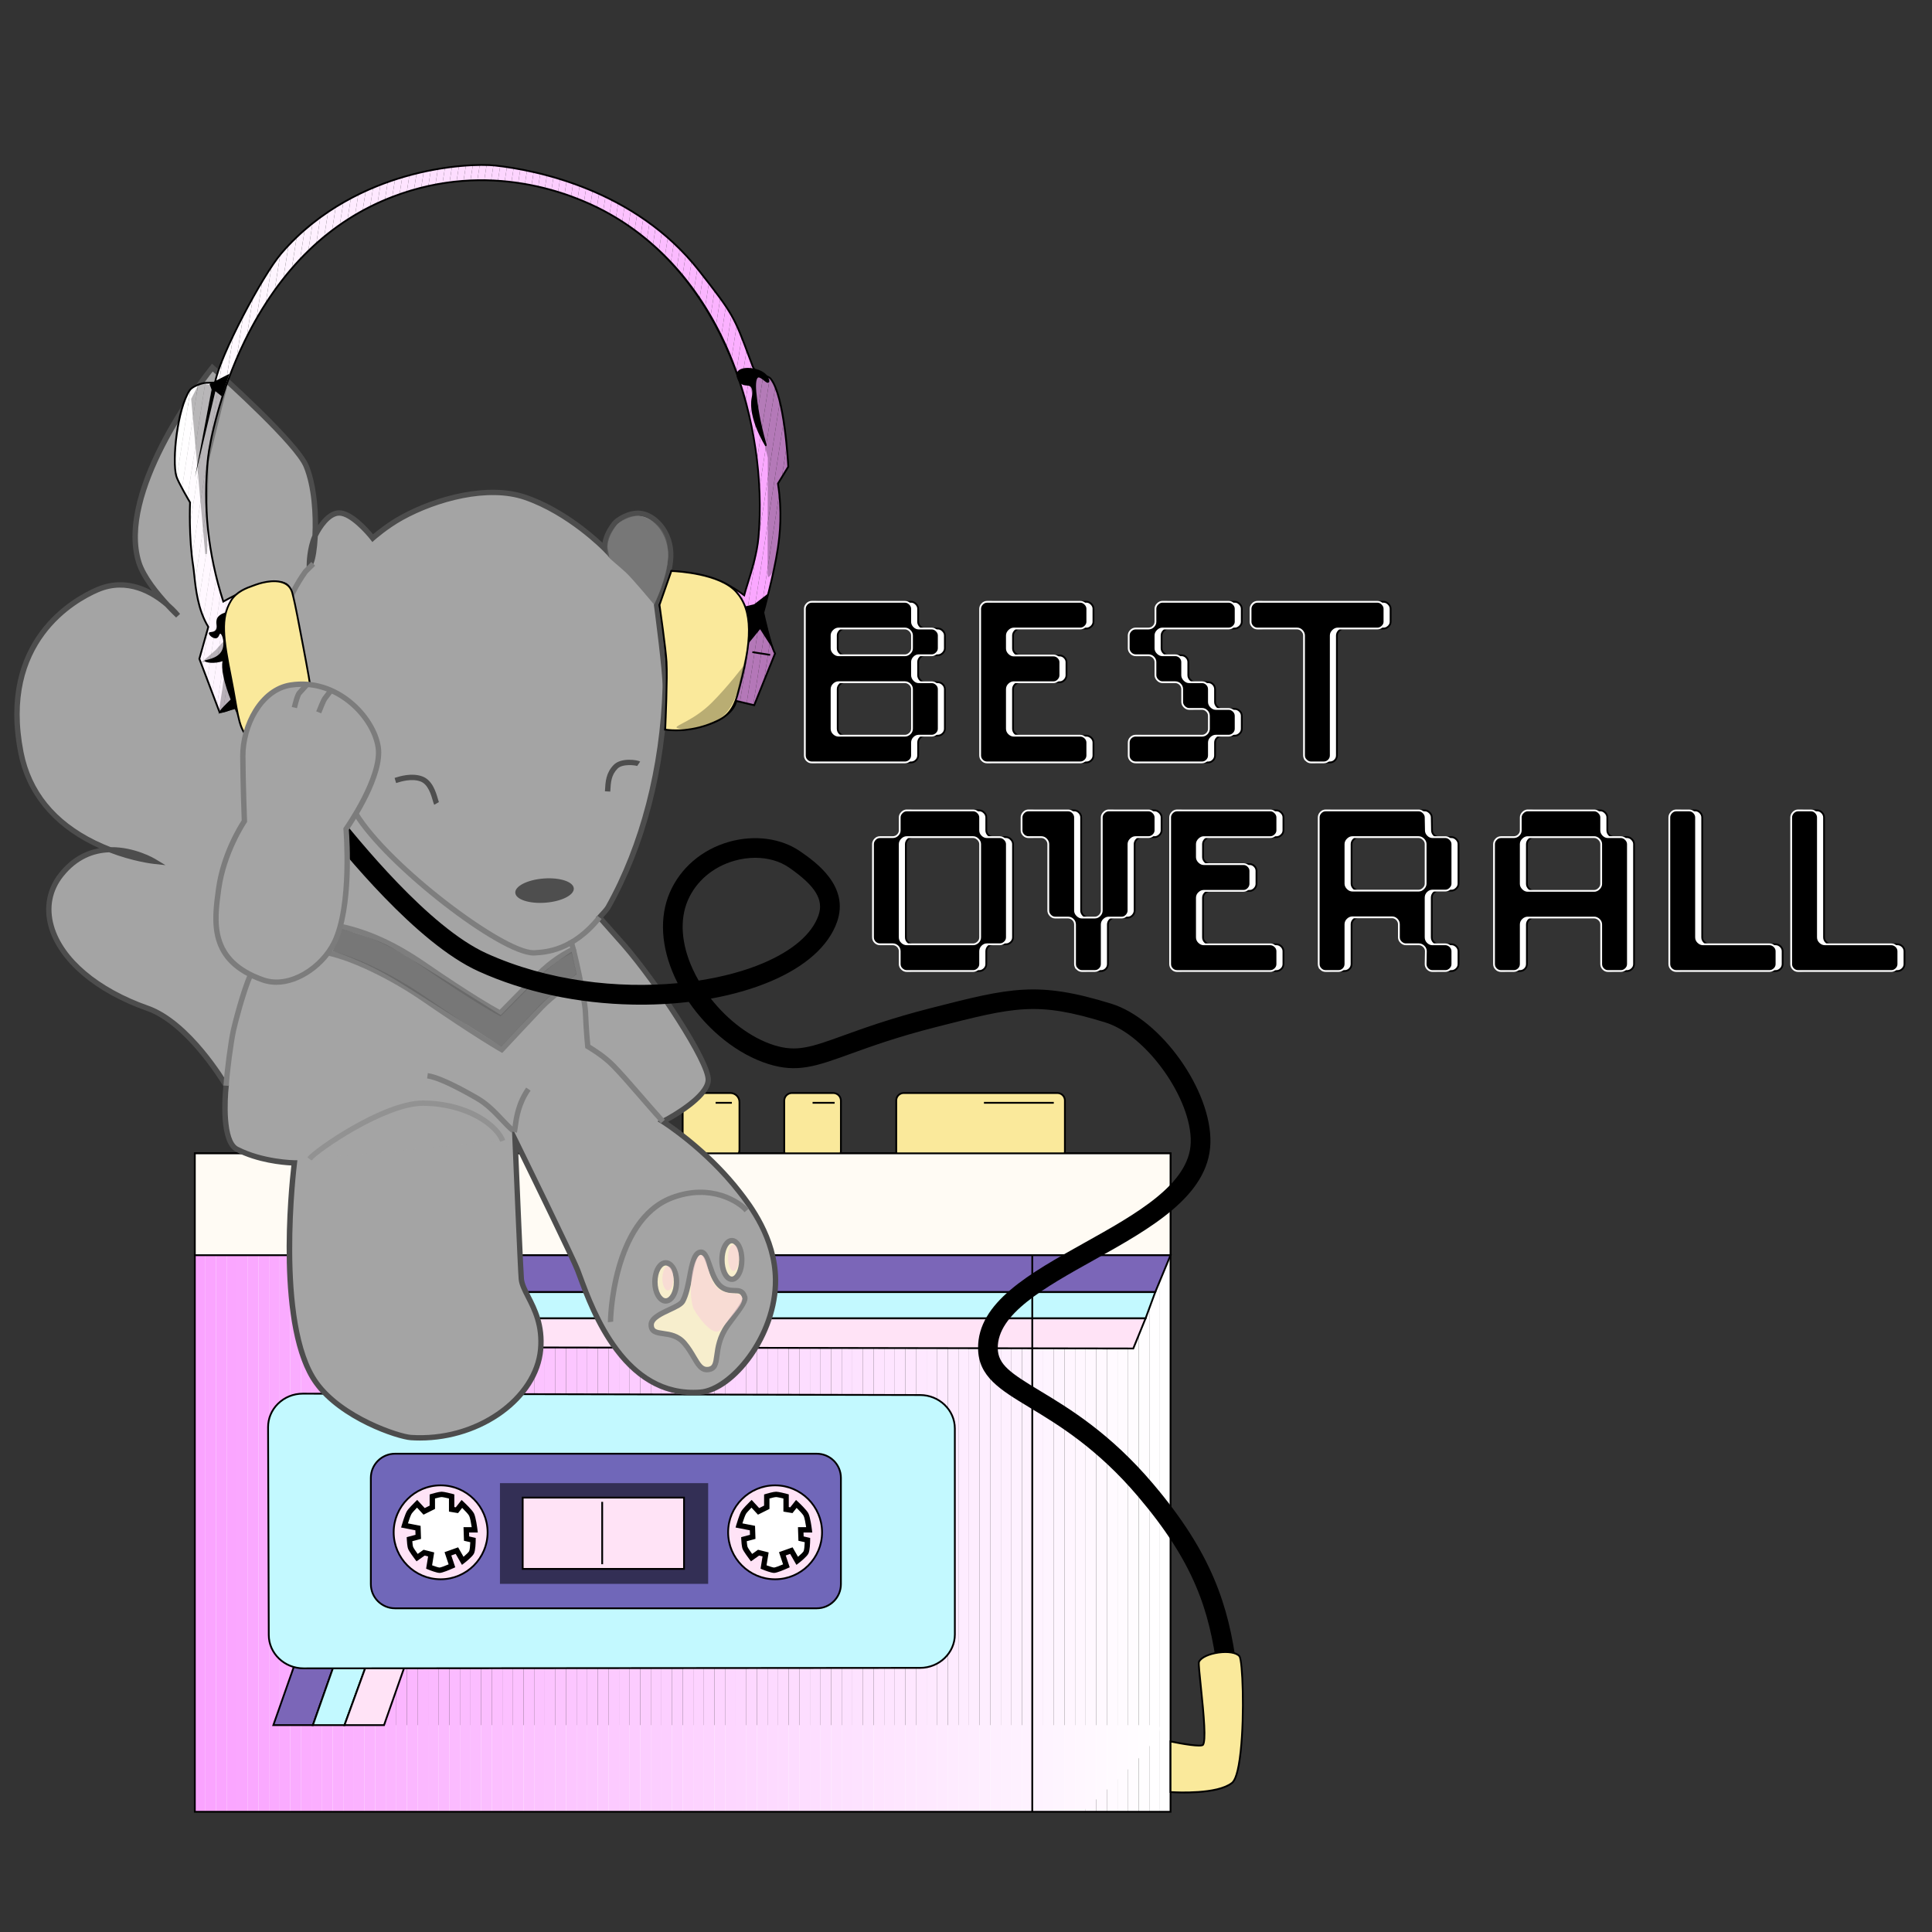 <?xml version="1.0" encoding="UTF-8"?>
<svg id="Layer_1" xmlns="http://www.w3.org/2000/svg" version="1.1" xmlns:xlink="http://www.w3.org/1999/xlink" viewBox="0 0 1080 1080">
  <rect x="0" y="0" width="1080" height="1080" fill="#333333" stroke="none"/>
  <!-- Generator: Adobe Illustrator 29.3.0, SVG Export Plug-In . SVG Version: 2.1.0 Build 146)  -->
  <defs>
    <style>
      .st0 {
        fill: #fccaff;
      }

      .st1 {
        fill: #7067b9;
      }

      .st2 {
        fill: #feefff;
      }

      .st3 {
        fill: #fff7ff;
      }

      .st4 {
        fill: #feedff;
      }

      .st5 {
        fill: #fee4ff;
      }

      .st6 {
        fill: #7c7c7c;
      }

      .st7, .st8, .st9, .st10 {
        stroke-miterlimit: 10;
      }

      .st7, .st9 {
        stroke: #000;
      }

      .st7, .st11 {
        fill: none;
      }

      .st12 {
        fill: #feebff;
      }

      .st13 {
        fill: #faa3ff;
      }

      .st14 {
        fill: #fcc5ff;
      }

      .st15 {
        fill: #faa5ff;
      }

      .st16 {
        fill: #feeaff;
      }

      .st17 {
        fill: #fff8ff;
      }

      .st18 {
        fill: #fccdff;
      }

      .st19 {
        fill: #4e4e4e;
      }

      .st20 {
        fill: #c3f9ff;
      }

      .st21 {
        fill: #fde3ff;
      }

      .st22 {
        fill: #fde2ff;
      }

      .st8 {
        stroke: #4d4d4d;
        stroke-width: 3px;
      }

      .st8, .st23 {
        fill: #a4a4a4;
      }

      .st24 {
        fill: #4d4d4d;
      }

      .st25 {
        fill: #fccfff;
      }

      .st26 {
        fill: #fdd3ff;
      }

      .st27 {
        fill: #fff6ff;
      }

      .st28 {
        fill: #fcceff;
      }

      .st29 {
        fill: #7e7e7e;
      }

      .st30, .st9 {
        fill: #fff;
      }

      .st31 {
        fill: #fff9ff;
      }

      .st32 {
        fill: #faacff;
      }

      .st33 {
        fill: #fffbff;
      }

      .st34 {
        fill: #fffdff;
      }

      .st35 {
        fill: #fef3ff;
      }

      .st36 {
        fill: #fde0ff;
      }

      .st37 {
        fill: #fbbcff;
      }

      .st38 {
        fill: #fbb4ff;
      }

      .st39 {
        fill: #fbaeff;
      }

      .st40 {
        opacity: .65;
      }

      .st41 {
        fill: #fdd6ff;
      }

      .st42 {
        fill: #fbadff;
      }

      .st43 {
        fill: #fbb9ff;
      }

      .st44 {
        fill: #fddcff;
      }

      .st45 {
        fill: #fdd8ff;
      }

      .st46 {
        fill: #faaaff;
      }

      .st47 {
        fill: #606060;
      }

      .st48 {
        fill: #fbbbff;
      }

      .st49 {
        fill: #faa8ff;
      }

      .st50 {
        fill: #feeeff;
      }

      .st51 {
        fill: #fcc8ff;
      }

      .st52 {
        fill: #fddfff;
      }

      .st53 {
        fill: #fdd5ff;
      }

      .st54 {
        fill: #faa7ff;
      }

      .st55 {
        fill: #fee9ff;
      }

      .st56 {
        fill: #fee6ff;
      }

      .st57 {
        opacity: .28;
      }

      .st58 {
        fill: #fee5ff;
      }

      .st59 {
        fill: #faa4ff;
      }

      .st60 {
        fill: #fcc9ff;
      }

      .st61 {
        fill: #fef0ff;
      }

      .st62 {
        clip-path: url(#clippath-1);
      }

      .st63 {
        fill: #fcc2ff;
      }

      .st64 {
        fill: #fdd4ff;
      }

      .st65 {
        fill: #fae99b;
      }

      .st66 {
        opacity: .47;
      }

      .st67 {
        fill: #fcbfff;
      }

      .st68 {
        fill: #fcccff;
      }

      .st69 {
        fill: #fbb0ff;
      }

      .st70 {
        fill: #fddbff;
      }

      .st71 {
        fill: #fbb7ff;
      }

      .st72 {
        fill: #fddaff;
      }

      .st73 {
        fill: #feecff;
      }

      .st74 {
        fill: #fbb3ff;
      }

      .st75 {
        fill: #fccbff;
      }

      .st76 {
        fill: #fddeff;
      }

      .st77 {
        fill: #ffe3f6;
      }

      .st78 {
        fill: #fffeff;
      }

      .st79 {
        fill: #f7eecd;
      }

      .st80 {
        fill: #fee8ff;
      }

      .st81 {
        fill: #fbb5ff;
      }

      .st82 {
        fill: #fef2ff;
      }

      .st83 {
        fill: #fbb8ff;
      }

      .st84 {
        fill: #fbb6ff;
      }

      .st85 {
        fill: #fbbeff;
      }

      .st86 {
        fill: #fffaff;
      }

      .st87 {
        fill: #faa9ff;
      }

      .st10 {
        stroke: #fff;
      }

      .st88 {
        fill: #fbb1ff;
      }

      .st89 {
        fill: #7b66b8;
      }

      .st90 {
        fill: #fbbaff;
      }

      .st91 {
        fill: #f9d3d8;
      }

      .st92 {
        fill: #fcc7ff;
      }

      .st93 {
        fill: #fcc1ff;
      }

      .st94 {
        fill: #fcc4ff;
      }

      .st95 {
        opacity: .54;
      }

      .st96 {
        fill: #fdd7ff;
      }

      .st97 {
        fill: #fffcff;
      }

      .st98 {
        fill: #faa6ff;
      }

      .st99 {
        fill: #fef1ff;
      }

      .st100 {
        opacity: .68;
      }

      .st101 {
        fill: #fdddff;
      }

      .st102 {
        fill: #fef4ff;
      }

      .st103 {
        fill: #fffbf4;
      }

      .st104 {
        fill: #fde1ff;
      }

      .st105 {
        fill: #fbbdff;
      }

      .st106 {
        fill: #fbafff;
      }

      .st107 {
        opacity: .26;
      }

      .st108 {
        fill: #fcc0ff;
      }

      .st109 {
        fill: #fdd2ff;
      }

      .st110 {
        clip-path: url(#clippath);
      }

      .st111 {
        fill: #fdd9ff;
      }

      .st112 {
        fill: #fef5ff;
      }

      .st113 {
        fill: #fcc3ff;
      }

      .st114 {
        fill: #faabff;
      }

      .st115 {
        fill: #fcc6ff;
      }

      .st116 {
        fill: #fbb2ff;
      }

      .st117 {
        fill: #fcd0ff;
      }

      .st118 {
        fill: #fee7ff;
      }
    </style>
    <clipPath id="clippath">
      <polygon class="st11" points="654.333 1012.797 108.905 1012.797 108.905 644.725 381.619 644.725 654.333 644.725 654.333 1012.797"/>
    </clipPath>
    <clipPath id="clippath-1">
      <path class="st11" d="M158.354,325.755c11.476,3.42-5.99,24.163,6.202,49.699,7.053,14.771,25.969,17.265,16.758,27.655-12.302,13.876-37.489,12.414-39.168,11.155-4.258-3.193-10.588-18.47-10.588-18.47l-8.788,2.419-11.328-29.942,5.002-17.828c-7.168-11.6-7.404-27.299-8.445-33.975-2.619-16.791-1.755-35.604-1.755-35.604,0,0-6.723-11.313-7.682-14.7-2.616-9.239.75-37.868,7.46-47.985,1.385-2.088,6.614-4.089,9.119-4.163,1.512-.044,5.07-.146,5.07-.146,2.612-14.994,26.699-60.161,37.022-72.197,40.528-47.256,103.626-50.906,119.613-49.131,33.687,3.739,82.126,18.246,113.955,58.806,20.45,26.059,19.55,25.752,29.965,53.449,1.85,4.921,8.247,4.711,10.006,6.883,8.023,9.908,9.876,49.204,9.876,49.204l-5.767,9.427c2.524,16.119,1.016,29.007-.088,36.35-2.247,14.948-8.083,35.757-8.083,35.757,0,0,3.723,17.761,6.536,22.888l-11.642,28.894-10.139-2.418c-.296,3.103-3.401,8.03-12.374,11.956-9.929,4.345-27.241,4.083-27.241,4.083,0,0,1.977-17.851.737-37.808-.782-12.585-2.806-27.042-3.928-31.884,6.268-10.105,4.727-10.607,6.629-18.937,16.555,1.733,26.836,3.292,40.727,13.571,1.677-6.583,6.916-20.229,7.983-32.407,4.969-56.762-14.898-144.539-86.449-182.524-7.286-3.868-57.945-30.757-117.797-7.939-84.505,32.216-102.19,134.322-103.453,145.99-3.693,34.117,2.793,62.514,8.53,80.4,0,0,23.263-13.587,33.527-10.528h-.002Z"/>
    </clipPath>
  </defs>
  <g id="Layer_11" data-name="Layer_1">
    <path class="st30" d="M244.134,964.36h401.653c14.991,0-40.755,48.437-40.755,48.437H108.905v-311.132h136.21l-92.312,262.695h91.331Z"/>
  </g>
  <g id="Layer_3">
    <g>
      <g class="st110">
        <g>
          <path class="st13" d="M108.905,644.725v368.072-368.072Z"/>
          <rect class="st13" x="108.905" y="644.725" width="5.929" height="368.072"/>
          <rect class="st59" x="114.834" y="644.725" width="5.929" height="368.072"/>
          <rect class="st15" x="120.762" y="644.725" width="5.929" height="368.072"/>
          <rect class="st98" x="126.691" y="644.725" width="5.929" height="368.072"/>
          <rect class="st54" x="132.62" y="644.725" width="5.929" height="368.072"/>
          <rect class="st49" x="138.548" y="644.725" width="5.929" height="368.072"/>
          <rect class="st87" x="144.477" y="644.725" width="5.929" height="368.072"/>
          <rect class="st46" x="150.405" y="644.725" width="5.929" height="368.072"/>
          <rect class="st114" x="156.334" y="644.725" width="5.929" height="368.072"/>
          <rect class="st32" x="162.262" y="644.725" width="5.929" height="368.072"/>
          <rect class="st42" x="168.191" y="644.725" width="5.929" height="368.072"/>
          <rect class="st39" x="174.119" y="644.725" width="5.929" height="368.072"/>
          <rect class="st106" x="180.048" y="644.725" width="5.929" height="368.072"/>
          <rect class="st69" x="185.977" y="644.725" width="5.929" height="368.072"/>
          <rect class="st88" x="191.905" y="644.725" width="5.929" height="368.072"/>
          <rect class="st116" x="197.834" y="644.725" width="5.929" height="368.072"/>
          <rect class="st74" x="203.762" y="644.725" width="5.929" height="368.072"/>
          <rect class="st38" x="209.691" y="644.725" width="5.929" height="368.072"/>
          <rect class="st81" x="215.619" y="644.725" width="5.929" height="368.072"/>
          <rect class="st84" x="221.548" y="644.725" width="5.929" height="368.072"/>
          <rect class="st71" x="227.476" y="644.725" width="5.929" height="368.072"/>
          <rect class="st83" x="233.405" y="644.725" width="5.929" height="368.072"/>
          <rect class="st43" x="239.334" y="644.725" width="5.929" height="368.072"/>
          <rect class="st90" x="245.262" y="644.725" width="5.929" height="368.072"/>
          <rect class="st48" x="251.191" y="644.725" width="5.929" height="368.072"/>
          <rect class="st37" x="257.119" y="644.725" width="5.929" height="368.072"/>
          <rect class="st105" x="263.048" y="644.725" width="5.929" height="368.072"/>
          <rect class="st85" x="268.976" y="644.725" width="5.929" height="368.072"/>
          <rect class="st67" x="274.905" y="644.725" width="5.929" height="368.072"/>
          <rect class="st108" x="280.833" y="644.725" width="5.929" height="368.072"/>
          <rect class="st93" x="286.762" y="644.725" width="5.929" height="368.072"/>
          <rect class="st63" x="292.691" y="644.725" width="5.929" height="368.072"/>
          <rect class="st113" x="298.619" y="644.725" width="5.929" height="368.072"/>
          <rect class="st94" x="304.548" y="644.725" width="5.929" height="368.072"/>
          <rect class="st14" x="310.476" y="644.725" width="5.929" height="368.072"/>
          <rect class="st115" x="316.405" y="644.725" width="5.929" height="368.072"/>
          <rect class="st92" x="322.333" y="644.725" width="5.929" height="368.072"/>
          <rect class="st51" x="328.262" y="644.725" width="5.929" height="368.072"/>
          <rect class="st60" x="334.19" y="644.725" width="5.929" height="368.072"/>
          <rect class="st0" x="340.119" y="644.725" width="5.929" height="368.072"/>
          <rect class="st75" x="346.048" y="644.725" width="5.929" height="368.072"/>
          <rect class="st68" x="351.976" y="644.725" width="5.929" height="368.072"/>
          <rect class="st18" x="357.905" y="644.725" width="5.929" height="368.072"/>
          <rect class="st28" x="363.833" y="644.725" width="5.929" height="368.072"/>
          <rect class="st25" x="369.762" y="644.725" width="5.929" height="368.072"/>
          <rect class="st117" x="375.69" y="644.725" width="5.929" height="368.072"/>
          <rect class="st109" x="381.619" y="644.725" width="5.929" height="368.072"/>
          <rect class="st26" x="387.547" y="644.725" width="5.929" height="368.072"/>
          <rect class="st64" x="393.476" y="644.725" width="5.929" height="368.072"/>
          <rect class="st53" x="399.405" y="644.725" width="5.929" height="368.072"/>
          <rect class="st41" x="405.333" y="644.725" width="5.929" height="368.072"/>
          <rect class="st96" x="411.262" y="644.725" width="5.929" height="368.072"/>
          <rect class="st45" x="417.19" y="644.725" width="5.929" height="368.072"/>
          <rect class="st111" x="423.119" y="644.725" width="5.929" height="368.072"/>
          <rect class="st72" x="429.047" y="644.725" width="5.929" height="368.072"/>
          <rect class="st70" x="434.976" y="644.725" width="5.929" height="368.072"/>
          <rect class="st44" x="440.904" y="644.725" width="5.929" height="368.072"/>
          <rect class="st101" x="446.833" y="644.725" width="5.929" height="368.072"/>
          <rect class="st76" x="452.762" y="644.725" width="5.929" height="368.072"/>
          <rect class="st52" x="458.69" y="644.725" width="5.929" height="368.072"/>
          <rect class="st36" x="464.619" y="644.725" width="5.929" height="368.072"/>
          <rect class="st104" x="470.547" y="644.725" width="5.929" height="368.072"/>
          <rect class="st22" x="476.476" y="644.725" width="5.929" height="368.072"/>
          <rect class="st21" x="482.404" y="644.725" width="5.929" height="368.072"/>
          <rect class="st5" x="488.333" y="644.725" width="5.929" height="368.072"/>
          <rect class="st58" x="494.261" y="644.725" width="5.929" height="368.072"/>
          <rect class="st56" x="500.19" y="644.725" width="5.929" height="368.072"/>
          <rect class="st118" x="506.119" y="644.725" width="5.929" height="368.072"/>
          <rect class="st80" x="512.047" y="644.725" width="5.929" height="368.072"/>
          <rect class="st55" x="517.976" y="644.725" width="5.929" height="368.072"/>
          <rect class="st16" x="523.904" y="644.725" width="5.929" height="368.072"/>
          <rect class="st12" x="529.833" y="644.725" width="5.929" height="368.072"/>
          <rect class="st73" x="535.761" y="644.725" width="5.929" height="368.072"/>
          <rect class="st4" x="541.69" y="644.725" width="5.929" height="368.072"/>
          <rect class="st50" x="547.619" y="644.725" width="5.929" height="368.072"/>
          <rect class="st2" x="553.547" y="644.725" width="5.929" height="368.072"/>
          <rect class="st61" x="559.476" y="644.725" width="5.929" height="368.072"/>
          <rect class="st99" x="565.404" y="644.725" width="5.929" height="368.072"/>
          <rect class="st82" x="571.333" y="644.725" width="5.929" height="368.072"/>
          <rect class="st35" x="577.261" y="644.725" width="5.929" height="368.072"/>
          <rect class="st102" x="583.19" y="644.725" width="5.929" height="368.072"/>
          <rect class="st112" x="589.118" y="644.725" width="5.929" height="368.072"/>
          <rect class="st27" x="595.047" y="644.725" width="5.929" height="368.072"/>
          <rect class="st3" x="600.976" y="644.725" width="5.929" height="368.072"/>
          <rect class="st17" x="606.904" y="644.725" width="5.929" height="368.072"/>
          <rect class="st31" x="612.833" y="644.725" width="5.929" height="368.072"/>
          <rect class="st86" x="618.761" y="644.725" width="5.929" height="368.072"/>
          <rect class="st33" x="624.69" y="644.725" width="5.929" height="368.072"/>
          <rect class="st97" x="630.618" y="644.725" width="5.929" height="368.072"/>
          <rect class="st34" x="636.547" y="644.725" width="5.929" height="368.072"/>
          <rect class="st78" x="642.475" y="644.725" width="5.929" height="368.072"/>
          <rect class="st30" x="648.404" y="644.725" width="5.929" height="368.072"/>
          <path class="st30" d="M654.333,1012.797v-368.072,368.072Z"/>
        </g>
      </g>
      <path d="M654.833,1013.297H108.405v-369.072h546.428v369.072ZM109.405,1012.297h544.428v-367.072H109.405v367.072Z"/>
    </g>
    <g>
      <rect class="st65" x="381.619" y="611" width="31.741" height="36.826" rx="5.069" ry="5.069"/>
      <path d="M408.291,648.327h-21.604c-3.07,0-5.568-2.498-5.568-5.569v-26.688c0-3.071,2.498-5.569,5.568-5.569h21.604c3.071,0,5.569,2.498,5.569,5.569v26.688c0,3.071-2.498,5.569-5.569,5.569ZM386.688,611.5c-2.519,0-4.568,2.05-4.568,4.569v26.688c0,2.52,2.049,4.569,4.568,4.569h21.604c2.519,0,4.569-2.05,4.569-4.569v-26.688c0-2.52-2.05-4.569-4.569-4.569h-21.604Z"/>
    </g>
    <g>
      <rect class="st65" x="438.402" y="611" width="31.671" height="36.826" rx="4.297" ry="4.297"/>
      <path d="M465.775,648.327h-23.076c-2.646,0-4.797-2.152-4.797-4.798v-28.232c0-2.645,2.152-4.797,4.797-4.797h23.076c2.646,0,4.797,2.152,4.797,4.797v28.232c0,2.646-2.152,4.798-4.797,4.798ZM442.699,611.5c-2.094,0-3.797,1.703-3.797,3.797v28.232c0,2.094,1.704,3.798,3.797,3.798h23.076c2.094,0,3.797-1.704,3.797-3.798v-28.232c0-2.094-1.704-3.797-3.797-3.797h-23.076Z"/>
    </g>
    <g>
      <rect class="st65" x="501.007" y="611" width="94.276" height="36.826" rx="4.174" ry="4.174"/>
      <path d="M591.108,648.327h-85.927c-2.578,0-4.674-2.097-4.674-4.675v-28.478c0-2.578,2.097-4.675,4.674-4.675h85.927c2.577,0,4.674,2.097,4.674,4.675v28.478c0,2.578-2.097,4.675-4.674,4.675ZM505.181,611.5c-2.026,0-3.674,1.648-3.674,3.675v28.478c0,2.026,1.648,3.675,3.674,3.675h85.927c2.025,0,3.674-1.648,3.674-3.675v-28.478c0-2.026-1.648-3.675-3.674-3.675h-85.927Z"/>
    </g>
    <g>
      <polyline class="st103" points="379.164 701.665 108.905 701.665 108.905 644.725 654.333 644.725 654.333 701.665 381.619 701.665"/>
      <polygon points="654.833 702.165 381.619 702.165 381.619 701.165 653.833 701.165 653.833 645.225 109.405 645.225 109.405 701.165 379.164 701.165 379.164 702.165 108.405 702.165 108.405 644.225 654.833 644.225 654.833 702.165"/>
    </g>
    <g>
      <polygon class="st89" points="152.804 964.36 245.116 701.665 654.333 701.665 645.787 722.288 260.101 722.288 174.9 964.36 152.804 964.36"/>
      <path d="M175.254,964.86h-23.155l.234-.666,92.429-263.029h410.32l-8.96,21.623h-385.666l-85.202,242.072h0ZM153.51,963.86h21.036l85.202-242.072h385.706l8.132-19.623H245.47l-91.96,261.695h0Z"/>
    </g>
    <g>
      <polygon class="st20" points="192.577 964.36 174.9 964.36 260.101 722.288 645.787 722.288 640.379 736.977 275.199 736.977 192.577 964.36"/>
      <path d="M192.927,964.86h-18.733l85.554-243.072h386.756l-5.775,15.689h-365.18l-82.622,227.383ZM175.606,963.86h16.621l82.622-227.383h365.183l5.039-13.689h-384.615l-84.85,241.072h0Z"/>
    </g>
    <g>
      <polygon class="st77" points="214.673 964.36 192.577 964.36 275.199 736.977 640.379 736.977 633.506 753.814 288.816 753.222 214.673 964.36"/>
      <path d="M215.027,964.86h-23.164l.244-.671,82.742-227.712h366.275l-7.282,17.838h-.337l-344.334-.593-74.144,211.138h0ZM193.291,963.86h21.027l74.145-211.14h.355l344.353.593,6.466-15.836h-364.087l-82.258,226.383h-.001Z"/>
    </g>
    <g>
      <path class="st20" d="M169.354,779.06l344.999.769c10.724.024,19.404,8.39,19.406,18.702l.014,115.118c0,10.325-8.698,18.698-19.435,18.707l-344.627.273c-10.724.009-19.432-8.332-19.467-18.645l-.386-116.161c-.034-10.37,8.711-18.788,19.496-18.764h0Z"/>
      <path d="M169.694,933.13c-10.967,0-19.915-8.584-19.95-19.143l-.386-116.161c-.017-5.012,1.96-9.76,5.567-13.37,3.799-3.804,8.905-5.896,14.383-5.896h.047l344.999.77c10.974.025,19.903,8.639,19.905,19.202l.014,115.118c0,10.582-8.941,19.198-19.934,19.207l-344.627.273h-.018,0ZM169.308,779.56c-5.21,0-10.065,1.988-13.675,5.603-3.417,3.421-5.291,7.918-5.274,12.66l.386,116.161c.033,10.009,8.533,18.146,18.95,18.146h.016l344.627-.273c10.442-.009,18.937-8.176,18.935-18.207l-.014-115.118c0-10.013-8.483-18.179-18.907-18.202l-344.999-.77h-.045Z"/>
    </g>
    <g>
      <line class="st11" x1="577.044" y1="701.665" x2="577.044" y2="1012.797"/>
      <rect x="576.544" y="701.665" width="1" height="311.132"/>
    </g>
    <g>
      <rect class="st1" x="207.307" y="812.635" width="262.765" height="86.419" rx="13.504" ry="13.504"/>
      <path d="M456.569,899.555h-235.758c-7.722,0-14.004-6.282-14.004-14.004v-59.412c0-7.722,6.282-14.004,14.004-14.004h235.758c7.722,0,14.004,6.282,14.004,14.004v59.412c0,7.722-6.282,14.004-14.004,14.004ZM220.811,813.135c-7.17,0-13.004,5.834-13.004,13.004v59.412c0,7.17,5.833,13.004,13.004,13.004h235.758c7.17,0,13.004-5.834,13.004-13.004v-59.412c0-7.17-5.833-13.004-13.004-13.004h-235.758Z"/>
    </g>
    <g>
      <circle class="st77" cx="246.317" cy="856.571" r="26.25" transform="translate(-638.649 962.5) rotate(-80.783)"/>
      <path d="M246.317,883.321c-14.75,0-26.75-12-26.75-26.75s12-26.75,26.75-26.75,26.75,12,26.75,26.75-12,26.75-26.75,26.75h0ZM246.317,830.821c-14.199,0-25.75,11.552-25.75,25.75s11.551,25.75,25.75,25.75,25.75-11.552,25.75-25.75-11.551-25.75-25.75-25.75h0Z"/>
    </g>
    <g>
      <path class="st30" d="M237.089,844.868l4.583-2.291v-6.056s3.805-1.146,5.238-1.146c1.268,0,5.565,1.146,5.565,1.146v7.202l2.946.491,2.782-3.519s4.486,4.181,5.401,5.974c.988,1.937,1.8,8.511,1.8,8.511h-4.747l.164,4.91,3.601.818s-.049,5.324-.818,6.874c-.759,1.53-4.91,4.747-4.91,4.747l-3.273-5.729-5.025,1.784,2.242,6.727s-5.504,2.455-6.874,2.455c-1.473,0-5.892-1.8-5.892-1.8l1.146-7.038-3.928-.982-3.928,2.782s-3.021-3.996-3.601-5.401c-.484-1.173-.655-4.91-.655-4.91l4.91-1.309-.164-4.91-7.529-1.473s1.596-5.442,2.619-7.202c.737-1.268,4.419-4.91,4.419-4.91l3.928,4.255h0Z"/>
      <path d="M245.764,879.267c-1.639,0-5.357-1.463-6.458-1.912l-1.106-.45,1.116-6.855-1.921-.48-4.553,3.225-.877-1.16c-.523-.692-3.168-4.226-3.791-5.733-.542-1.312-.723-4.476-.766-5.414l-.055-1.207,4.924-1.312-.084-2.524-7.972-1.561.463-1.578c.169-.575,1.679-5.67,2.761-7.533.797-1.371,4.023-4.591,4.662-5.223l1.104-1.092,4.217,4.567,2.745-1.372v-6.243l1.067-.322c.671-.202,4.097-1.21,5.67-1.21,1.395,0,5.203.997,5.952,1.197l1.113.297v7.083l.819.137,3.242-4.102,1.19,1.109c.782.729,4.729,4.459,5.715,6.391,1.078,2.112,1.867,8.309,1.953,9.009l.208,1.684h-4.893l.073,2.204,3.651.83-.011,1.208c-.012,1.33-.119,5.803-.975,7.527-.845,1.705-4.297,4.462-5.335,5.266l-1.364,1.058-3.508-6.139-2.456.872,2.207,6.621-1.242.555c-1.743.777-5.96,2.585-7.486,2.585v-.003ZM241.547,875.012c1.753.662,3.619,1.255,4.217,1.255.582-.026,2.851-.867,5.017-1.784l-2.273-6.818,7.593-2.696,3.021,5.286c1.47-1.237,2.853-2.562,3.138-3.138.319-.642.553-2.895.633-5.018l-3.532-.803-.254-7.616h4.577c-.358-2.393-.913-5.343-1.417-6.329-.457-.896-2.328-2.876-3.912-4.432l-2.309,2.92-5.073-.846v-7.309c-1.599-.397-3.473-.81-4.065-.81-.655,0-2.327.392-3.738.777v5.852l-6.42,3.21-3.629-3.931c-1.312,1.35-2.745,2.91-3.084,3.494-.566.974-1.417,3.471-1.994,5.295l7.066,1.383.244,7.296-4.876,1.299c.107,1.378.285,2.764.467,3.205.285.689,1.494,2.45,2.547,3.9l3.292-2.331,5.935,1.484-1.173,7.203.002.002Z"/>
    </g>
    <g class="st95">
      <rect x="279.978" y="829.58" width="115.389" height="55.302"/>
      <path d="M395.868,885.382h-116.39v-56.302h116.39v56.302h0ZM280.478,884.382h114.39v-54.302h-114.39v54.302h0Z"/>
    </g>
    <g>
      <rect class="st77" x="292.191" y="837.175" width="90.184" height="39.851"/>
      <path d="M382.875,877.525h-91.184v-40.851h91.184v40.851ZM292.691,876.525h89.184v-38.851h-89.184v38.851Z"/>
    </g>
    <g>
      <line class="st11" x1="336.629" y1="839.544" x2="336.629" y2="874.407"/>
      <rect x="336.129" y="839.545" width="1" height="34.862"/>
    </g>
    <g>
      <circle class="st77" cx="433.278" cy="856.571" r="26.25"/>
      <path d="M433.277,883.321c-14.75,0-26.75-12-26.75-26.75s12-26.75,26.75-26.75,26.75,12,26.75,26.75-12,26.75-26.75,26.75ZM433.277,830.821c-14.199,0-25.75,11.552-25.75,25.75s11.551,25.75,25.75,25.75,25.75-11.552,25.75-25.75-11.551-25.75-25.75-25.75Z"/>
    </g>
    <g>
      <path class="st30" d="M424.05,844.868l4.583-2.291v-6.056s3.805-1.146,5.238-1.146c1.268,0,5.565,1.146,5.565,1.146v7.202l2.946.491,2.782-3.519s4.486,4.181,5.401,5.974c.988,1.937,1.8,8.511,1.8,8.511h-4.747l.164,4.91,3.601.818s-.049,5.324-.818,6.874c-.759,1.53-4.91,4.747-4.91,4.747l-3.273-5.729-5.025,1.784,2.242,6.727s-5.504,2.455-6.874,2.455c-1.473,0-5.892-1.8-5.892-1.8l1.146-7.038-3.928-.982-3.928,2.782s-3.021-3.996-3.601-5.401c-.484-1.173-.655-4.91-.655-4.91l4.91-1.309-.164-4.91-7.529-1.473s1.596-5.442,2.619-7.202c.737-1.268,4.419-4.91,4.419-4.91l3.928,4.255h0Z"/>
      <path d="M432.724,879.267c-1.64,0-5.358-1.463-6.458-1.912l-1.106-.45,1.116-6.855-1.921-.48-4.552,3.225-.877-1.16c-.523-.692-3.168-4.226-3.791-5.733-.542-1.312-.724-4.476-.767-5.414l-.055-1.207,4.925-1.312-.084-2.524-7.972-1.561.463-1.578c.169-.575,1.679-5.67,2.761-7.533.796-1.371,4.023-4.591,4.662-5.223l1.104-1.092,4.216,4.567,2.746-1.372v-6.243l1.067-.322c.671-.202,4.097-1.21,5.67-1.21,1.394,0,5.202.997,5.951,1.197l1.113.297v7.083l.819.137,3.242-4.102,1.19,1.109c.782.729,4.73,4.459,5.715,6.391,1.077,2.112,1.866,8.309,1.953,9.009l.208,1.684h-4.892l.073,2.204,3.651.83-.011,1.208c-.012,1.33-.119,5.803-.975,7.527-.845,1.705-4.297,4.462-5.335,5.266l-1.364,1.058-3.508-6.139-2.457.872,2.208,6.621-1.242.555c-1.742.777-5.96,2.585-7.485,2.585v-.003ZM428.507,875.012c1.753.662,3.619,1.255,4.217,1.255.582-.026,2.851-.867,5.017-1.784l-2.273-6.818,7.593-2.696,3.021,5.286c1.47-1.237,2.853-2.562,3.138-3.138.319-.642.553-2.895.633-5.018l-3.532-.803-.254-7.616h4.577c-.358-2.394-.913-5.343-1.417-6.329-.456-.895-2.327-2.876-3.912-4.432l-2.308,2.92-5.074-.846v-7.309c-1.599-.397-3.473-.81-4.064-.81-.655,0-2.327.392-3.738.777v5.852l-6.42,3.21-3.628-3.931c-1.312,1.35-2.745,2.91-3.084,3.493-.566.975-1.417,3.472-1.994,5.296l7.066,1.383.243,7.296-4.875,1.299c.107,1.378.285,2.764.467,3.205.285.689,1.494,2.449,2.547,3.9l3.291-2.331,5.935,1.484-1.172,7.203v.002Z"/>
    </g>
    <g>
      <line class="st11" x1="550.038" y1="616.473" x2="589.074" y2="616.473"/>
      <rect x="550.038" y="615.973" width="39.036" height="1"/>
    </g>
    <g>
      <line class="st11" x1="454.237" y1="616.473" x2="466.565" y2="616.473"/>
      <rect x="454.237" y="615.973" width="12.328" height="1"/>
    </g>
    <g>
      <line class="st11" x1="400.032" y1="616.473" x2="409.116" y2="616.473"/>
      <rect x="400.032" y="615.973" width="9.084" height="1"/>
    </g>
  </g>
  <g id="Layer_5">
    <g>
      <path class="st23" d="M164.557,650.076s-17.654-.188-32.113-7.63c-9.54-4.91-6.032-35.542-6.032-35.542,0,0-20.385-34.982-43.998-43.29-49.489-17.413-66.028-52.472-48.1-74.773,20.887-25.981,51.598-7.434,51.598-7.434,0,0-63.756-6.948-74.25-60.809-10.793-55.393,21.568-81.786,42.767-90.924,25.362-10.932,45.039,14.43,45.039,14.43,0,0-17.773-16.578-21.863-29.734-13.075-42.056,41.103-108.88,41.103-108.88,0,0,46.958,41.541,52.472,55.096,8.044,19.773,5.08,53.96,1.749,55.096,0,0-.003-9.503,3.478-16.684.554-1.143,6.02-12.124,13.118-12.243,7.802-.132,18.822,14.06,18.822,14.06,0,0,7.314-6.544,16.159-11.437,21.188-11.72,49.645-18.041,69.089-11.369,24.975,8.571,44.601,28.86,44.601,28.86,0,0-1.216-5.88,5.247-14.138,1.753-2.24,8.115-6.207,14.048-5.772,8.411.617,17.98,10.492,17.435,24.283-.485,12.267-7.871,27.111-7.871,27.111,0,0,5.052,37.662,4.81,45.913-1.292,44.014-11.991,87.377-31.921,122.873-.95,1.691-4.81,5.685-4.81,5.685,0,0,11.319,12.741,13.555,15.304,17.928,20.552,47.655,65.337,47.225,75.648-.437,10.494-25.362,23.175-25.362,23.175,0,0,23.817,14.873,42.852,39.354,5.692,7.32,19.856,25.537,20.114,48.974.347,31.489-24.405,61.602-41.978,62.967-45.039,3.498-62.356-51.734-68.651-68.214-2.925-7.657-34.982-73.024-34.982-73.024,0,0,3.066,73.796,3.518,78.048.921,8.654,12.67,18.705,10.786,39.354-2.466,27.026-34.931,51.617-72.461,49.198-7.234-.466-38.866-10.963-52.988-30.636-23.63-32.92-12.21-122.895-12.21-122.895h.005Z"/>
      <path class="st24" d="M234.764,805.269c-1.696,0-3.397-.054-5.106-.164-7.734-.498-39.723-11.216-54.11-31.258-22.224-30.962-14.155-109.6-12.676-122.329-4.8-.24-18.942-1.472-31.115-7.737-9.762-5.024-7.422-31.559-6.892-36.539-2.393-3.959-21.509-34.668-42.949-42.212-28.8-10.133-49.249-27.597-54.698-46.715-3.126-10.968-1.021-21.769,5.927-30.412,6.842-8.512,14.738-12.406,22.322-13.756-1.126-.504-2.262-1.036-3.406-1.598-23.008-11.297-37.487-29.161-41.872-51.662-12.305-63.151,30.295-86.834,43.645-92.588,12.053-5.195,22.908-2.484,31.124,1.971-3.743-4.899-7.212-10.386-8.787-15.452-13.162-42.336,39.138-107.517,41.371-110.271l.986-1.216,1.173,1.038c1.928,1.706,47.285,41.931,52.868,55.654,3.909,9.61,5.277,22.527,5.253,33.579,2.576-3.771,6.684-8.26,11.677-8.345h.131c7.144,0,15.881,9.749,18.912,13.412,2.445-2.06,8.345-6.788,15.237-10.6,19.771-10.935,49.175-18.724,70.302-11.476,20.155,6.917,36.63,21.109,42.706,26.812.422-2.754,1.744-6.828,5.475-11.596,1.984-2.535,8.814-6.816,15.339-6.343,9.359.687,19.392,11.467,18.824,25.838-.452,11.437-6.592,24.741-7.823,27.302.597,4.485,4.994,37.823,4.762,45.707-1.345,45.815-12.449,88.543-32.112,123.563-.734,1.307-2.825,3.633-4.083,4.983,2.741,3.086,10.81,12.176,12.65,14.286,16.38,18.777,48.075,65.133,47.593,76.696-.395,9.474-17.415,19.688-23.926,23.255,6.32,4.296,25.431,18.136,41.103,38.292,5.516,7.095,20.167,25.937,20.43,49.878.346,31.45-24.135,62.986-43.362,64.479-18.647,1.459-34.829-6.743-48.097-24.347-10.782-14.305-17.031-31.218-20.765-41.322-.481-1.303-.916-2.479-1.308-3.505-2.325-6.087-23.636-49.809-31.782-66.475.782,18.629,2.853,67.43,3.212,70.804.29,2.725,1.864,5.802,3.687,9.366,3.533,6.904,8.371,16.361,7.101,30.284-2.549,27.941-34.132,50.721-68.945,50.722l.004-.003ZM60.988,476.44c-8.381.312-17.638,3.557-25.504,13.341-6.413,7.977-8.273,17.559-5.38,27.71,5.183,18.184,24.925,34.897,52.809,44.708,23.859,8.396,43.952,42.502,44.795,43.95l.251.431-.057.495c-.941,8.234-1.837,30.401,5.228,34.037,13.961,7.187,31.27,7.462,31.443,7.464l1.683.019-.211,1.67c-.114.895-11.074,89.769,11.941,121.832,13.85,19.295,45.345,29.594,51.865,30.014,17.437,1.126,34.637-3.595,48.42-13.287,13.105-9.216,21.288-21.809,22.451-34.55,1.191-13.057-3.231-21.7-6.784-28.645-1.959-3.83-3.651-7.137-4-10.415-.453-4.251-3.4-75.129-3.525-78.144l-.296-7.129,3.142,6.406c1.31,2.671,32.121,65.516,35.036,73.149.395,1.034.833,2.221,1.319,3.535,7.398,20.022,24.724,66.913,65.815,63.719,15.907-1.235,40.942-29.861,40.594-61.455-.252-22.932-13.949-40.547-19.797-48.068-18.642-23.975-42.228-38.856-42.464-39.004l-2.249-1.406,2.364-1.203c6.715-3.418,24.214-14.017,24.543-21.901.385-9.241-28.028-53.015-46.857-74.599-2.206-2.529-13.433-15.167-13.546-15.294l-.923-1.039.966-1c1.441-1.491,3.958-4.269,4.581-5.376,19.149-34.105,30.417-77.497,31.729-122.183.236-8.035-4.747-45.294-4.797-45.67l-.061-.456.205-.412c.072-.146,7.249-14.707,7.714-26.502.5-12.663-8.055-22.141-16.046-22.728-5.308-.38-11.215,3.23-12.757,5.2-5.882,7.516-4.966,12.872-4.957,12.924l.915,4.9-3.464-3.567c-.194-.2-19.681-20.135-44.01-28.484-20.257-6.951-48.686.648-67.876,11.263-8.585,4.749-15.813,11.178-15.885,11.242l-1.198,1.071-.986-1.269c-2.939-3.783-11.81-13.543-17.612-13.48-4.988.084-9.761,7.204-11.794,11.397-.034.07-.067.14-.1.209-.37,7.124-1.317,12.818-2.439,15.28-.312.684-.838,1.63-1.804,1.959l-1.984.677v-2.096c0-.385.035-9.161,3.201-16.411.55-11.418-.286-26.926-4.84-38.12-4.839-11.897-43.576-46.933-50.891-53.481-7.213,9.283-51.588,68.541-39.863,106.254,2.465,7.928,10.219,17.297,15.695,23.215,3.724,3.265,5.856,5.961,5.921,6.045l-2.208,2.017c-.269-.251-2.75-2.579-5.994-6.084-7.456-6.452-21.342-14.999-37.428-8.065-12.829,5.53-53.764,28.31-41.888,89.259,4.252,21.824,17.767,38.479,40.168,49.503,2.919,1.437,5.807,2.678,8.588,3.75,13.531-.141,24.61,6.446,24.797,6.56l5.813,3.511-6.751-.736c-.545-.06-11.319-1.285-24.762-6.459l-.004.002Z"/>
    </g>
    <path class="st19" d="M341.153,442.506l-2.995-.166.018-.33c.283-5.115.549-9.946,4.845-14.402,4.153-4.307,13.478-2.8,14.837-1.884l-1.676,2.488c-.932-.435-8.224-1.403-11.001,1.478-3.521,3.653-3.737,7.551-4.009,12.486l-.019.331h0Z"/>
    <path class="st19" d="M242.743,449.884c-.27-.463-.464-1.141-.786-2.264-.916-3.201-2.622-9.158-6.812-10.746-4.998-1.896-11.2.071-13.237.717l-.468.146-.863-2.873.425-.133c2.283-.724,9.23-2.927,15.207-.663,5.597,2.121,7.571,9.02,8.632,12.726.178.621.399,1.395.5,1.59l-2.598,1.5h0Z"/>
    <g class="st66">
      <path class="st23" d="M172.987,647.827c4.046-5.197,42.555-31.428,63.832-31.157,25.252.322,41.125,12.743,44.192,21.107"/>
      <path class="st29" d="M174.171,648.749l-2.367-1.843c3.877-4.981,42.238-31.738,64.681-31.738.12,0,.236,0,.354.002,25.974.332,42.291,13.118,45.581,22.091l-2.816,1.033c-2.909-7.933-18.524-19.814-42.803-20.124-.107-.002-.216-.002-.324-.002-21.12,0-58.69,25.935-62.306,30.581h0Z"/>
    </g>
    <ellipse class="st19" cx="304.399" cy="497.851" rx="16.398" ry="6.778" transform="translate(-37.19 24.743) rotate(-4.387)"/>
    <path class="st29" d="M298.31,534.151c-19.079,0-83.218-49.914-100.664-78.51l2.562-1.562c17.954,29.431,81.453,77.076,98.008,77.076.149,0,.292-.004.433-.011,6.281-.343,20.873-1.139,35.315-19.255l2.346,1.87c-15.281,19.168-31.385,20.046-37.448,20.377-.179.01-.364.015-.552.015h0Z"/>
    <path class="st29" d="M152.677,386.031c-.51-7.687-.005-29.383,4.818-43.782,2.809-8.385,6.848-16.314,12.006-23.568l.162-.191,4.373-4.373,2.121,2.121-4.284,4.283c-4.952,6.985-8.832,14.615-11.534,22.681-4.682,13.979-5.167,35.129-4.669,42.631l-2.993.198Z"/>
    <path class="st29" d="M127.909,606.997l-2.994-.186c.508-8.223,2.632-24.283,4.133-31.247.814-3.773,5.47-21.872,9.638-31.312l2.744,1.211c-4.077,9.234-8.649,27.021-9.45,30.734-1.477,6.855-3.57,22.687-4.071,30.8Z"/>
    <path class="st29" d="M280.772,588.604l-1.025-.572c-.129-.071-13.258-7.444-43.847-28.496-17.802-12.251-39.059-22.463-52.895-25.412l.625-2.935c14.186,3.023,35.875,13.421,53.971,25.875,25.707,17.691,39.002,25.667,42.594,27.764,3.793-4.056,19.236-20.562,21.358-22.761,3.489-3.613,6.615-6.111,10.233-9.004,3.11-2.486,6.635-5.305,10.9-9.301l2.051,2.189c-4.351,4.076-7.924,6.934-11.078,9.454-3.538,2.828-6.593,5.271-9.948,8.745-2.354,2.438-21.94,23.384-22.138,23.595l-.802.857v.002Z"/>
    <path class="st29" d="M369.438,627.951c-5.104-5.708-9.35-10.604-13.096-14.923-5.678-6.548-10.163-11.72-14.845-16.513-5.315-5.442-13.581-10.193-13.664-10.24l-.66-.377-.086-.756c-.008-.068-.786-6.971-1.32-19.345-.311-7.193-6.677-36.25-8.184-39.692l2.748-1.203c1.603,3.661,8.103,33.118,8.433,40.766.43,9.957,1.017,16.321,1.226,18.394,2.142,1.278,8.886,5.476,13.653,10.357,4.744,4.856,9.254,10.058,14.965,16.643,3.739,4.312,7.976,9.197,13.065,14.889l-2.236,2h0Z"/>
    <path class="st29" d="M279.905,568.146l-.974-.488c-.48-.241-12.122-6.146-42.739-27.216-16.416-11.298-30.703-17.82-46.324-21.149l.625-2.935c15.809,3.369,30.87,10.237,47.4,21.612,25.604,17.621,38.067,24.679,41.427,26.499,3.351-3.394,16.384-16.593,18.445-18.726,6.368-6.594,12.754-12.021,23.223-17.068l1.303,2.702c-10.067,4.854-16.223,10.086-22.368,16.45-2.368,2.451-19.083,19.373-19.252,19.543l-.766.775h0Z"/>
    <path class="st29" d="M339.791,739.151c-.07-.547.762-57.673,35.055-70.898,22.917-8.839,39.615,2.688,43.658,7.421l-2.281,1.949c-3.685-4.315-18.998-14.782-40.298-6.571-32.038,12.355-33.204,67.204-33.157,67.736l-2.978.363h.001Z"/>
    <g class="st40">
      <path class="st47" d="M349.732,319.91c3.83,3.468,16.033,18.22,16.033,18.22,0,0,5.991-13.732,6.851-19.094,1.487-9.28,2.998-23.663-11.624-29.661-11.799-4.84-21.444,8.043-21.608,15.086-.189,8.065-1.311,4.892,10.349,15.45h-.001Z"/>
    </g>
    <g>
      <path class="st23" d="M286.765,631.975c-5.877-4.892-11.199-12.925-20.114-18.074-8.813-5.089-21.135-11.661-27.694-12.535"/>
      <path class="st29" d="M285.805,633.127c-2.171-1.808-4.233-3.991-6.415-6.304-3.728-3.95-7.953-8.427-13.489-11.624-12.858-7.424-22.244-11.693-27.142-12.347l.396-2.975c5.359.716,14.862,4.996,28.246,12.724,5.917,3.416,10.302,8.062,14.171,12.162,2.119,2.245,4.12,4.365,6.153,6.059l-1.92,2.305h0Z"/>
    </g>
    <g>
      <path class="st23" d="M287.494,632.849c.943-3.863.729-13.701,7.871-24.05"/>
      <path class="st29" d="M288.951,633.204l-2.914-.711c.182-.746.328-1.823.498-3.07.662-4.875,1.77-13.034,7.596-21.476l2.469,1.703c-5.418,7.853-6.425,15.269-7.092,20.176-.181,1.331-.337,2.48-.556,3.378h0Z"/>
    </g>
    <g class="st40">
      <path class="st47" d="M191.003,519.305l-5.101,12.389s17.425,5.048,37.168,17.332c32.795,20.406,57.137,36.015,57.137,36.015,0,0,18.06-19.471,24.487-25.653,4.104-3.948,17.637-14.867,17.637-14.867l-2.769-12.535s-11.288,7.4-15.887,11.661c-5.275,4.886-23.734,23.779-23.734,23.779,0,0-49.595-31.445-61.534-38.063-9.961-5.522-27.402-10.057-27.402-10.057h-.002Z"/>
    </g>
    <path class="st8" d="M166.113,392.354"/>
  </g>
  <g>
    <g class="st62">
      <g>
        <polygon class="st30" points="122.947 87.076 95.946 260.749 95.946 87.076 122.947 87.076"/>
        <polygon class="st30" points="126.79 87.076 95.946 285.467 95.946 260.749 122.947 87.076 126.79 87.076"/>
        <polygon class="st78" points="130.633 87.076 95.946 310.186 95.946 285.467 126.79 87.076 130.633 87.076"/>
        <polygon class="st34" points="134.476 87.076 95.946 334.904 95.946 310.186 130.633 87.076 134.476 87.076"/>
        <polygon class="st97" points="138.319 87.076 95.946 359.623 95.946 334.904 134.476 87.076 138.319 87.076"/>
        <polygon class="st33" points="142.162 87.076 95.946 384.341 95.946 359.623 138.319 87.076 142.162 87.076"/>
        <polygon class="st86" points="146.005 87.076 95.946 409.06 95.946 384.341 142.162 87.076 146.005 87.076"/>
        <polygon class="st31" points="149.848 87.076 99.54 410.662 95.946 410.103 95.946 409.06 146.005 87.076 149.848 87.076"/>
        <polygon class="st17" points="153.691 87.076 103.292 411.246 99.54 410.662 149.848 87.076 153.691 87.076"/>
        <polygon class="st3" points="157.534 87.076 107.044 411.829 103.292 411.246 153.691 87.076 157.534 87.076"/>
        <polygon class="st27" points="161.377 87.076 110.797 412.412 107.044 411.829 157.534 87.076 161.377 87.076"/>
        <polygon class="st112" points="165.22 87.076 114.549 412.996 110.797 412.412 161.377 87.076 165.22 87.076"/>
        <polygon class="st102" points="169.063 87.076 118.301 413.579 114.549 412.996 165.22 87.076 169.063 87.076"/>
        <polygon class="st35" points="172.906 87.076 122.054 414.162 118.301 413.579 169.063 87.076 172.906 87.076"/>
        <polygon class="st82" points="176.749 87.076 125.806 414.746 122.054 414.162 172.906 87.076 176.749 87.076"/>
        <polygon class="st99" points="180.592 87.076 129.558 415.329 125.806 414.746 176.749 87.076 180.592 87.076"/>
        <polygon class="st61" points="184.435 87.076 133.31 415.912 129.558 415.329 180.592 87.076 184.435 87.076"/>
        <polygon class="st2" points="188.278 87.076 137.063 416.496 133.31 415.912 184.435 87.076 188.278 87.076"/>
        <polygon class="st50" points="192.121 87.076 140.83 416.985 140.21 416.985 137.063 416.496 188.278 87.076 192.121 87.076"/>
        <polygon class="st4" points="195.964 87.076 144.673 416.985 140.83 416.985 192.121 87.076 195.964 87.076"/>
        <polygon class="st73" points="199.807 87.076 148.516 416.985 144.673 416.985 195.964 87.076 199.807 87.076"/>
        <polygon class="st12" points="203.65 87.076 152.359 416.985 148.516 416.985 199.807 87.076 203.65 87.076"/>
        <polygon class="st16" points="207.493 87.076 156.202 416.985 152.359 416.985 203.65 87.076 207.493 87.076"/>
        <polygon class="st55" points="211.336 87.076 160.045 416.985 156.202 416.985 207.493 87.076 211.336 87.076"/>
        <polygon class="st80" points="215.179 87.076 163.888 416.985 160.045 416.985 211.336 87.076 215.179 87.076"/>
        <polygon class="st118" points="219.022 87.076 167.731 416.985 163.888 416.985 215.179 87.076 219.022 87.076"/>
        <polygon class="st56" points="222.865 87.076 171.574 416.985 167.731 416.985 219.022 87.076 222.865 87.076"/>
        <polygon class="st58" points="226.708 87.076 175.417 416.985 171.574 416.985 222.865 87.076 226.708 87.076"/>
        <polygon class="st5" points="230.551 87.076 179.26 416.985 175.417 416.985 226.708 87.076 230.551 87.076"/>
        <polygon class="st21" points="234.394 87.076 183.103 416.985 179.26 416.985 230.551 87.076 234.394 87.076"/>
        <polygon class="st22" points="238.237 87.076 186.946 416.985 183.103 416.985 234.394 87.076 238.237 87.076"/>
        <polygon class="st104" points="242.08 87.076 190.789 416.985 186.946 416.985 238.237 87.076 242.08 87.076"/>
        <polygon class="st36" points="245.923 87.076 194.632 416.985 190.789 416.985 242.08 87.076 245.923 87.076"/>
        <polygon class="st52" points="249.766 87.076 198.475 416.985 194.632 416.985 245.923 87.076 249.766 87.076"/>
        <polygon class="st76" points="253.609 87.076 202.318 416.985 198.475 416.985 249.766 87.076 253.609 87.076"/>
        <polygon class="st101" points="257.452 87.076 206.161 416.985 202.318 416.985 253.609 87.076 257.452 87.076"/>
        <polygon class="st44" points="261.295 87.076 210.004 416.985 206.161 416.985 257.452 87.076 261.295 87.076"/>
        <polygon class="st70" points="265.138 87.076 213.847 416.985 210.004 416.985 261.295 87.076 265.138 87.076"/>
        <polygon class="st72" points="268.981 87.076 217.69 416.985 213.847 416.985 265.138 87.076 268.981 87.076"/>
        <polygon class="st111" points="272.824 87.076 221.533 416.985 217.69 416.985 268.981 87.076 272.824 87.076"/>
        <polygon class="st45" points="276.667 87.076 225.376 416.985 221.533 416.985 272.824 87.076 276.667 87.076"/>
        <polygon class="st96" points="280.51 87.076 229.219 416.985 225.376 416.985 276.667 87.076 280.51 87.076"/>
        <polygon class="st41" points="284.353 87.076 233.062 416.985 229.219 416.985 280.51 87.076 284.353 87.076"/>
        <polygon class="st53" points="288.196 87.076 236.905 416.985 233.062 416.985 284.353 87.076 288.196 87.076"/>
        <polygon class="st64" points="292.039 87.076 240.748 416.985 236.905 416.985 288.196 87.076 292.039 87.076"/>
        <polygon class="st26" points="292.622 87.076 295.805 87.571 244.591 416.985 240.748 416.985 292.039 87.076 292.622 87.076"/>
        <polygon class="st109" points="295.805 87.571 299.557 88.154 248.434 416.985 244.591 416.985 295.805 87.571"/>
        <polygon class="st117" points="299.557 88.154 303.309 88.737 252.277 416.985 248.434 416.985 299.557 88.154"/>
        <polygon class="st25" points="303.309 88.737 307.062 89.321 256.12 416.985 252.277 416.985 303.309 88.737"/>
        <polygon class="st28" points="307.062 89.321 310.814 89.904 259.963 416.985 256.12 416.985 307.062 89.321"/>
        <polygon class="st18" points="310.814 89.904 314.566 90.487 263.806 416.985 259.963 416.985 310.814 89.904"/>
        <polygon class="st68" points="314.566 90.487 318.319 91.071 267.649 416.985 263.806 416.985 314.566 90.487"/>
        <polygon class="st75" points="318.319 91.071 322.071 91.654 271.492 416.985 267.649 416.985 318.319 91.071"/>
        <polygon class="st0" points="322.071 91.654 325.823 92.238 275.335 416.985 271.492 416.985 322.071 91.654"/>
        <polygon class="st60" points="325.823 92.238 329.575 92.821 279.178 416.985 275.335 416.985 325.823 92.238"/>
        <polygon class="st51" points="329.575 92.821 333.328 93.404 283.021 416.985 279.178 416.985 329.575 92.821"/>
        <polygon class="st92" points="333.328 93.404 337.08 93.988 286.864 416.985 283.021 416.985 333.328 93.404"/>
        <polygon class="st115" points="337.08 93.988 340.832 94.571 290.707 416.985 286.864 416.985 337.08 93.988"/>
        <polygon class="st14" points="340.832 94.571 344.585 95.154 294.55 416.985 290.707 416.985 340.832 94.571"/>
        <polygon class="st94" points="344.585 95.154 348.337 95.738 298.393 416.985 294.55 416.985 344.585 95.154"/>
        <polygon class="st113" points="348.337 95.738 352.089 96.321 302.236 416.985 298.393 416.985 348.337 95.738"/>
        <polygon class="st63" points="352.089 96.321 355.842 96.905 306.079 416.985 302.236 416.985 352.089 96.321"/>
        <polygon class="st93" points="355.842 96.905 359.594 97.488 309.922 416.985 306.079 416.985 355.842 96.905"/>
        <polygon class="st108" points="359.594 97.488 363.346 98.071 313.765 416.985 309.922 416.985 359.594 97.488"/>
        <polygon class="st67" points="363.346 98.071 367.098 98.655 317.608 416.985 313.765 416.985 363.346 98.071"/>
        <polygon class="st85" points="367.098 98.655 370.851 99.238 321.451 416.985 317.608 416.985 367.098 98.655"/>
        <polygon class="st105" points="370.851 99.238 374.603 99.821 325.294 416.985 321.451 416.985 370.851 99.238"/>
        <polygon class="st37" points="374.603 99.821 378.355 100.405 329.137 416.985 325.294 416.985 374.603 99.821"/>
        <polygon class="st48" points="378.355 100.405 382.108 100.988 332.98 416.985 329.137 416.985 378.355 100.405"/>
        <polygon class="st90" points="382.108 100.988 385.86 101.571 336.823 416.985 332.98 416.985 382.108 100.988"/>
        <polygon class="st43" points="385.86 101.571 389.612 102.155 340.666 416.985 336.823 416.985 385.86 101.571"/>
        <polygon class="st83" points="389.612 102.155 393.365 102.738 344.509 416.985 340.666 416.985 389.612 102.155"/>
        <polygon class="st71" points="393.365 102.738 397.117 103.322 348.352 416.985 344.509 416.985 393.365 102.738"/>
        <polygon class="st84" points="397.117 103.322 400.869 103.905 352.195 416.985 348.352 416.985 397.117 103.322"/>
        <polygon class="st81" points="400.869 103.905 404.621 104.488 356.038 416.985 352.195 416.985 400.869 103.905"/>
        <polygon class="st38" points="404.621 104.488 408.374 105.072 359.881 416.985 356.038 416.985 404.621 104.488"/>
        <polygon class="st74" points="408.374 105.072 412.126 105.655 363.724 416.985 359.881 416.985 408.374 105.072"/>
        <polygon class="st116" points="412.126 105.655 415.878 106.238 367.567 416.985 363.724 416.985 412.126 105.655"/>
        <polygon class="st88" points="415.878 106.238 419.631 106.822 371.41 416.985 367.567 416.985 415.878 106.238"/>
        <polygon class="st69" points="419.631 106.822 423.383 107.405 375.253 416.985 371.41 416.985 419.631 106.822"/>
        <polygon class="st106" points="423.383 107.405 427.135 107.989 379.095 416.985 375.253 416.985 423.383 107.405"/>
        <polygon class="st39" points="427.135 107.989 430.888 108.572 382.938 416.985 379.095 416.985 427.135 107.989"/>
        <polygon class="st42" points="430.888 108.572 434.64 109.155 386.781 416.985 382.938 416.985 430.888 108.572"/>
        <polygon class="st32" points="434.64 109.155 438.392 109.739 390.624 416.985 386.781 416.985 434.64 109.155"/>
        <polygon class="st114" points="438.392 109.739 440.648 110.089 440.648 119.947 394.467 416.985 390.624 416.985 438.392 109.739"/>
        <polygon class="st46" points="440.648 144.665 398.31 416.985 394.467 416.985 440.648 119.947 440.648 144.665"/>
        <polygon class="st87" points="440.648 169.384 402.153 416.985 398.31 416.985 440.648 144.665 440.648 169.384"/>
        <polygon class="st49" points="440.648 194.102 405.996 416.985 402.153 416.985 440.648 169.384 440.648 194.102"/>
        <polygon class="st54" points="440.648 218.821 409.839 416.985 405.996 416.985 440.648 194.102 440.648 218.821"/>
        <polygon class="st98" points="440.648 243.539 413.682 416.985 409.839 416.985 440.648 218.821 440.648 243.539"/>
        <polygon class="st15" points="440.648 268.258 417.525 416.985 413.682 416.985 440.648 243.539 440.648 268.258"/>
        <polygon class="st59" points="440.648 292.977 421.368 416.985 417.525 416.985 440.648 268.258 440.648 292.977"/>
        <polygon class="st13" points="440.648 317.695 425.211 416.985 421.368 416.985 440.648 292.977 440.648 317.695"/>
        <polygon class="st13" points="425.211 416.985 440.648 317.695 440.648 416.985 425.211 416.985"/>
      </g>
    </g>
    <path d="M149.122,415.581c-3.887,0-6.646-.443-7.276-.917-3.975-2.98-9.518-15.764-10.579-18.271l-8.804,2.423-11.547-30.521,4.987-17.776c-5.75-9.434-7.003-21.338-7.834-29.232-.196-1.861-.365-3.468-.564-4.741-2.473-15.86-1.84-33.733-1.767-35.553-.783-1.324-6.735-11.438-7.657-14.692-2.556-9.027.528-37.85,7.525-48.398,1.507-2.272,6.92-4.31,9.521-4.386l4.666-.135c2.917-15.116,26.562-59.792,37.061-72.034,21.769-25.383,49.674-37.452,69.25-43.107,23.409-6.761,43.465-7.008,50.798-6.196,22.396,2.486,78.365,13.211,114.293,58.995,19.101,24.339,19.606,25.692,28.053,48.28.616,1.648,1.275,3.41,1.986,5.302,1.076,2.86,3.829,3.866,6.257,4.754,1.568.573,2.922,1.068,3.669,1.991,8.034,9.922,9.91,47.884,9.986,49.495l.007.153-5.751,9.402c2.431,15.686,1.1,28.235-.116,36.32-2.139,14.225-7.585,33.98-8.062,35.698.332,1.56,3.834,17.846,6.46,22.631l.114.208-11.892,29.514-10.026-2.391c-.416,2.173-2.49,7.382-12.589,11.801-9.916,4.339-26.734,4.134-27.449,4.125l-.55-.008.061-.547c.02-.178,1.958-18.04.734-37.722-.785-12.622-2.81-27.029-3.917-31.802l-.046-.201.109-.175c4.594-7.406,4.944-9.591,5.581-13.558.229-1.433.49-3.056.986-5.227l.099-.432.441.046c16.021,1.677,26.622,3.228,40.378,13.231.451-1.664,1.081-3.692,1.796-5.993,2.199-7.079,5.21-16.772,5.985-25.621,5.492-62.724-19.136-146.444-86.185-182.039-17.361-9.216-63.552-28.437-117.385-7.913-35.375,13.486-63.19,40.554-82.671,80.453-14.138,28.955-19.565,56.827-20.463,65.124-2.861,26.431-.062,53.209,8.322,79.604,3.642-2.07,23.783-13.128,33.381-10.265,5.718,1.704,4.791,7.335,3.507,15.13-1.475,8.956-3.495,21.222,3.003,34.833,2.891,6.055,7.925,10.105,11.97,13.359,3.924,3.157,7.024,5.651,7.296,8.881.157,1.871-.688,3.821-2.586,5.961-8.674,9.784-23.612,12.14-32.566,12.14h0ZM131.852,395.195l.169.408c.063.151,6.325,15.187,10.425,18.262,1.366.996,26.392,2.564,38.495-11.087,1.706-1.925,2.471-3.63,2.337-5.214-.236-2.803-3.188-5.178-6.927-8.186-4.124-3.318-9.256-7.447-12.246-13.708-6.633-13.894-4.584-26.339-3.088-35.426,1.245-7.562,2.068-12.557-2.806-14.01-9.944-2.96-32.901,10.346-33.132,10.481l-.538.314-.19-.593c-8.572-26.72-11.449-53.84-8.552-80.607.903-8.345,6.358-36.371,20.559-65.455,19.596-40.134,47.593-67.369,83.213-80.948,54.217-20.668,100.729-1.315,118.21,7.965,32.184,17.085,57.133,46.298,72.15,84.479,12.053,30.646,17.361,66.558,14.562,98.53-.784,8.955-3.814,18.708-6.026,25.83-.816,2.629-1.521,4.899-1.97,6.658l-.184.721-.598-.443c-13.743-10.169-23.734-11.714-40.039-13.429-.426,1.926-.664,3.41-.876,4.73-.651,4.063-1.013,6.315-5.61,13.752,1.124,4.999,3.117,19.263,3.894,31.764,1.108,17.828-.366,34.169-.682,37.341,3.012-.003,17.753-.222,26.486-4.043,8.445-3.696,11.776-8.387,12.077-11.546l.054-.572,10.28,2.451,11.395-28.278c-2.799-5.375-6.324-22.096-6.475-22.815l-.025-.12.033-.118c.058-.208,5.853-20.95,8.069-35.695,1.21-8.051,2.537-20.563.088-36.199l-.028-.181,5.782-9.453c-.139-2.689-2.178-39.4-9.757-48.76-.573-.707-1.807-1.158-3.235-1.68-2.5-.914-5.613-2.052-6.85-5.342-.712-1.893-1.371-3.654-1.987-5.303-8.396-22.452-8.898-23.795-27.904-48.013-35.694-45.486-91.346-56.146-113.617-58.618-7.267-.807-27.151-.557-50.41,6.163-19.445,5.617-47.161,17.602-68.769,42.797-10.533,12.281-34.365,57.358-36.909,71.957l-.07.402-5.478.158c-2.342.068-7.432,2.001-8.717,3.939-6.729,10.146-9.846,38.919-7.396,47.573.931,3.286,7.564,14.469,7.631,14.582l.077.129-.007.149c-.009.188-.831,18.957,1.75,35.503.202,1.298.373,2.916.57,4.79.828,7.857,2.078,19.73,7.806,29l.115.187-5.017,17.881,11.108,29.361,8.775-2.415h.005Z"/>
  </g>
  <polygon points="117.101 214.637 128.248 208.951 124.044 221.615 120.4 218.672 108.991 266.804 118.299 217.758 117.101 214.637"/>
  <path d="M128.933,391.039c-3.337,3.299-6.601,6.327-6.163,7.174.568,1.095,8.423-1.49,11.699-4.911,7.187-7.504.066-28.018-5.685-28.363-1.366-.082-2.678.972-3.395,1.996-4.104,5.86,3.543,24.105,3.543,24.105h0Z"/>
  <path d="M114.347,369.424c-.121-.716,6.964-.776,9.552-5.525,2.172-3.987.257-9.594-.743-9.649-.61-.034-.658,2.011-2.068,2.482-1.822.609-4.638-1.838-4.314-2.914.257-.855,2.273-.104,3.583-1.406,1.691-1.679-.17-4.413,1.064-6.845,1.306-2.573,5.715-4.098,8.304-2.915,5.174,2.364,7.221,17.436-.101,24.099-1.778,1.617-3.982,2.433-4.717,2.703-5.066,1.862-10.397.931-10.56-.031h0Z"/>
  <path d="M421.641,337.751c.633-.462,7.885-6.062,7.885-6.062l-2.816,10.729,5.633,20.906-7.452-11.608-9.125,11.199,1.014-23.957,4.861-1.207Z"/>
  <g>
    <path class="st65" d="M129.105,335.827c-5.966,9.967-4.337,20.961.204,43.775,4.255,21.376,3.79,30.727,12.837,34.663,11.031,4.799,24.706-.946,31.332-15.797,2.065-4.628-.58-18.884-2.275-27.939-6.501-34.752-5.528-29.806-7.731-38.839-2.502-10.261-16.9-6.199-20.496-4.832-3.536,1.343-10.378,3.133-13.872,8.97h0Z"/>
    <path d="M150.074,416.425c-2.735,0-5.479-.55-8.128-1.703-7.479-3.254-8.664-10.045-11.024-23.573-.586-3.361-1.251-7.17-2.103-11.451-4.356-21.878-6.34-33.777-.144-44.129h0c3.161-5.279,8.904-7.317,12.705-8.667.514-.182.991-.351,1.418-.514.427-.162,10.509-3.927,16.774-.631,2.259,1.188,3.734,3.144,4.385,5.812l.608,2.474c.888,3.593,2.753,12.992,5.596,28.197l1.533,8.195c1.746,9.33,4.384,23.43,2.24,28.235-4.957,11.11-14.357,17.754-23.861,17.754h.001ZM129.534,336.083c-5.719,9.554-4.391,20.03.266,43.42.854,4.292,1.521,8.108,2.107,11.474,2.299,13.175,3.453,19.788,10.439,22.828,11.334,4.932,24.522-1.75,30.676-15.542,2.017-4.521-.692-18.996-2.31-27.644l-1.532-8.194c-2.839-15.187-4.7-24.567-5.583-28.141l-.609-2.477c-.58-2.378-1.885-4.115-3.879-5.165-5.872-3.087-15.544.526-15.953.681-.435.165-.918.337-1.439.522-3.666,1.301-9.206,3.267-12.181,8.237h-.002Z"/>
  </g>
  <g>
    <path class="st65" d="M375.287,319.193l-6.629,18.937s3.484,24.136,3.928,31.884c.559,9.752-.737,37.808-.737,37.808,0,0,13.681,2.724,29.469-5.038,4.548-2.236,8.477-5.675,10.848-14.078,9.437-33.444,7.986-48.341-.692-57.942-9.874-10.925-36.188-11.571-36.188-11.571h0Z"/>
    <path d="M377.959,408.767c-3.815,0-6.151-.444-6.207-.456l-.422-.084.02-.429c.013-.28,1.288-28.142.737-37.756-.438-7.638-3.889-31.6-3.924-31.841l-.018-.121,6.79-19.396.364.009c1.083.027,26.642.777,36.546,11.736,9.479,10.488,9.704,26.865.803,58.413-2.578,9.135-7.062,12.401-11.109,14.391-9.341,4.592-18.027,5.535-23.58,5.535h0ZM372.37,407.401c2.414.365,14.814,1.776,28.729-5.066,4.042-1.988,8.123-5.031,10.587-13.765,8.793-31.165,8.63-47.278-.582-57.471-8.996-9.954-32.275-11.261-35.466-11.394l-6.467,18.474c.268,1.865,3.491,24.408,3.915,31.805.516,8.994-.554,33.787-.716,37.417h0Z"/>
  </g>
  <path d="M680.402,933.431c-4.354-33.455-12.984-60.029-44.217-96.86-22.858-26.956-44.632-40.097-60.529-49.691-16.69-10.072-28.749-17.351-28.905-33.149-.253-25.678,28.738-41.854,59.432-58.981,28.892-16.122,58.768-32.793,59.445-56.062.707-24.265-24.693-60.017-47.681-67.114-38.333-11.833-50.332-8.769-94.976,2.634-21.462,5.481-35.949,10.717-47.589,14.923-19.191,6.936-29.762,10.759-46.023,5.614-16.8-5.313-33.086-18.281-44.313-34.676-10.023,1.185-20.482,1.704-31.121,1.506-30.958-.568-60.861-7.008-86.478-18.622-34.826-15.789-75.504-66.419-88.871-83.056l-1.274-1.585,8.568-6.898,1.281,1.594c12.96,16.131,52.401,65.222,84.837,79.928,34.343,15.57,73.536,19.793,106.832,16.662-.564-1.11-1.106-2.231-1.622-3.36-7.693-16.84-8.684-33.637-2.788-47.297,5.91-13.695,17.943-24.018,33.014-28.322,14.32-4.091,29.268-2.085,39.988,5.361,8.279,5.75,27.668,19.217,20.458,39.503-4.75,13.365-17.551,24.801-37.019,33.074-9.923,4.216-21.262,7.474-33.479,9.681,9.63,12.274,22.488,21.969,35.303,26.021,12.709,4.019,20.938,1.045,38.968-5.471,11.238-4.062,26.628-9.623,48.606-15.236,44.617-11.395,59.648-15.233,100.941-2.485,27.793,8.58,56.286,48.646,55.433,77.944-.86,29.512-33.509,47.729-65.082,65.348-27.76,15.49-53.98,30.121-53.791,49.267.091,9.271,7.298,14.009,23.589,23.841,16.548,9.987,39.212,23.666,63.234,51.994,32.845,38.732,42.233,67.957,46.736,102.556l-10.908,1.42v-.006ZM422.189,479.517c-3.843,0-7.811.551-11.744,1.674-11.885,3.394-21.337,11.45-25.935,22.103-4.647,10.768-3.69,24.394,2.694,38.368,1.004,2.199,2.124,4.365,3.347,6.488,13.601-2.08,25.885-5.426,35.999-9.723,16.56-7.037,27.264-16.246,30.957-26.633,3.121-8.781-1.621-16.542-16.369-26.785-5.211-3.619-11.866-5.492-18.949-5.492h0Z"/>
  <g>
    <path class="st65" d="M670.233,929.007c-.885,1.997,5.311,42.71,2.204,46.401-1.306,1.551-18.105-1.931-18.105-1.931v28.295s25.496,1.896,34.355-5.107c7.764-6.138,6.831-67.554,4.133-70.849-3.613-4.412-20.275-2.022-22.587,3.192h0Z"/>
    <path d="M662.089,1002.519c-4.312,0-7.435-.222-7.793-.248l-.463-.035v-29.373l.602.125c7.812,1.618,16.769,2.881,17.625,2.094,1.851-2.199-.044-20.384-1.298-32.417-.985-9.45-1.325-13.094-.985-13.86h0c1.387-3.128,7.008-4.932,11.398-5.526,4.443-.602,9.94-.335,12.032,2.221,2.122,2.592,2.942,34.091.813,53.747-1.088,10.044-2.778,16.036-5.022,17.812-5.866,4.637-18.597,5.462-26.909,5.462v-.002ZM654.833,1001.303c3.485.21,25.588,1.26,33.544-5.031,1.394-1.102,3.331-4.968,4.649-17.134,2.332-21.527,1.03-51.023-.593-53.007-1.485-1.813-5.955-2.561-11.124-1.862-5.359.725-9.624,2.708-10.617,4.936-.25.753.418,7.16,1.063,13.356,1.747,16.764,3.033,30.831,1.064,33.17-1.303,1.545-12.565-.533-17.987-1.641v27.213h.001Z"/>
  </g>
  <g>
    <path class="st23" d="M193.461,463.412s3.601,42.605-6.559,63.404c-6.794,13.908-24.885,26.266-39.936,20.949-29.589-10.454-27.403-31.443-24.779-50.683,2.888-21.18,14.43-38.042,14.43-38.042,0,0-.807-21.148-.875-36.293-.075-16.857,10.057-37.168,26.673-39.792,25.398-4.01,46.215,17.185,48.974,34.544,2.668,16.784-17.928,45.913-17.928,45.913Z"/>
    <path class="st6" d="M154.433,550.516c-2.7,0-5.377-.422-7.967-1.337-31.386-11.088-28.27-33.939-25.766-52.299,2.687-19.702,12.563-35.474,14.399-38.269-.12-3.257-.796-22.129-.857-35.857-.079-17.719,10.581-38.539,27.939-41.28,26.794-4.236,47.92,18.371,50.69,35.79,2.581,16.233-15.169,42.659-17.872,46.566.405,5.261,2.97,43.749-6.75,63.646-5.998,12.279-20.179,23.04-33.817,23.041h0ZM168.763,383.953c-1.998,0-4.037.156-6.114.483-15.788,2.493-25.481,21.823-25.407,38.303.066,14.947.865,36.032.874,36.243l.019.495-.279.409c-.114.166-11.378,16.838-14.182,37.398-2.479,18.183-5.29,38.791,23.792,49.066,14.188,5.01,31.459-6.619,38.089-20.192,9.86-20.186,6.448-62.198,6.412-62.62l-.046-.545.315-.447c.203-.287,20.213-28.826,17.672-44.812-2.363-14.864-19.115-33.781-41.145-33.781h0Z"/>
  </g>
  <g>
    <path d="M428.08,248.836c.07-.024-4.268-13.43-5.788-29.501-.148-1.569-.713-8.005,1.362-8.761,1.848-.673,4.964,3.455,5.725,2.853.388-.307-.054-1.67-.621-2.62-3.023-5.065-14.166-6.026-16.125-2.694-.96,1.632.08,4.644,1.872,5.993,1.917,1.442,3.852.347,5.348,1.673,1.911,1.694,1.051,5.52.832,6.672-2.117,11.132,7.316,26.413,7.394,26.386h0Z"/>
    <path d="M427.971,249.402l-.22-.19c-.109-.094-9.736-15.393-7.556-26.856l.036-.186c.245-1.257.897-4.596-.708-6.019-.61-.541-1.337-.598-2.179-.665-.96-.076-2.048-.162-3.139-.982-1.856-1.396-3.163-4.671-2.002-6.646.815-1.387,2.952-2.188,5.863-2.197h.051c3.937,0,9.064,1.525,11.071,4.889.015.025,1.474,2.498.502,3.269-.638.506-1.467-.161-2.614-1.084-1.039-.835-2.463-1.978-3.25-1.691-.849.309-1.566,2.637-1.036,8.245.598,6.312,2.049,16.413,5.573,28.683.267.928.338,1.177-.117,1.337h-.002l-.272.094h0ZM418.117,206.662h-.048c-2.474.008-4.391.661-5.004,1.704-.799,1.358.097,4.103,1.742,5.34.858.646,1.712.713,2.616.785.935.074,1.902.15,2.763.914,2.034,1.802,1.302,5.549,1.027,6.959l-.035.181c-1.44,7.572,2.725,17.49,5.374,22.636-2.934-10.96-4.206-19.977-4.756-25.798-.526-5.556.042-8.678,1.688-9.278,1.322-.483,2.861.758,4.22,1.852.453.365,1.05.845,1.361.989-.038-.281-.257-1.082-.734-1.882-1.728-2.894-6.435-4.401-10.213-4.401h0Z"/>
  </g>
  <rect x="425.044" y="360.291" width="1" height="10.053" transform="translate(-.811 729.688) rotate(-81.163)"/>
  <path class="st7" d="M165.243,343.689"/>
  <path class="st7" d="M168.179,334.949"/>
  <path class="st7" d="M158.613,355.743"/>
  <path class="st7" d="M171.204,342.792"/>
  <path class="st7" d="M178.669,369.701"/>
  <path class="st7" d="M178.156,380.59"/>
  <path class="st7" d="M175.465,375.454"/>
  <path class="st7" d="M177.995,364.037"/>
  <path class="st7" d="M176.151,357.862"/>
  <g class="st57">
    <polygon points="107.375 223.091 115.229 309.648 116.019 258.667 126.259 217.054 111.631 214.779 107.375 223.091"/>
    <path d="M114.73,309.693l-7.867-86.702,4.486-8.762,15.525,2.414-10.357,42.088-.79,50.924-.998.038h0ZM107.886,223.19l6.988,77.025.659-41.668,10.11-41.083-13.733-2.135s-4.024,7.861-4.024,7.861Z"/>
  </g>
  <g class="st57">
    <path d="M429.593,317.215c.028-15.349.113-61.397.113-61.397l-9.851-40.04,3.8-5.204s6.044-2.805,9.18,4.537c4.559,10.676,7.814,45.773,7.814,45.773l-5.767,9.427s3.221,44.68-5.273,51.667c-.083.068-.015-4.656-.015-4.763h0Z"/>
    <path d="M429.679,322.567l-.291-.138c-.238-.114-.337-1.788-.298-5.023l.002-.191h.5-.5l.113-61.336-9.893-40.208,4.014-5.496.117-.055c.105-.048,2.588-1.174,5.291-.137,1.947.747,3.48,2.406,4.559,4.931,4.538,10.626,7.719,44.487,7.852,45.923l.015.166-5.77,9.433c.237,3.399,2.956,45.001-5.466,51.929l-.247.203h.002ZM430.093,317.216l-.002.202c-.021,1.678-.025,2.729-.023,3.385,7.222-8.823,4.346-50.027,4.315-50.456l-.012-.16,5.764-9.422c-.25-2.626-3.443-35.349-7.76-45.458-.966-2.261-2.307-3.737-3.986-4.385-2.008-.776-3.936-.126-4.413.06l-3.581,4.903,9.811,39.935-.113,61.397h0Z"/>
  </g>
  <g class="st57">
    <polygon points="433.246 365.306 424.752 349.918 418.943 359.015 411.465 391.782 421.604 394.2 433.246 365.306"/>
    <path d="M421.907,394.787l-11.04-2.633,7.654-33.407,6.261-9.807,9.017,16.332-11.893,29.515h.001ZM412.062,391.411l9.239,2.203,11.393-28.274-7.974-14.443-5.309,8.315-7.349,32.199h0Z"/>
  </g>
  <g class="st57">
    <path d="M124.744,385.516l-1.974,12.697,7.284-5.369s-3.964-14.184-4.205-14.434-1.105,7.107-1.105,7.107h0Z"/>
    <path d="M122.089,399.336l2.159-13.887c.86-7.328,1.06-7.396,1.423-7.519l.3-.102.237.233c.107.111.33.341,4.327,14.647l.093.333-8.539,6.294h0ZM125.94,380.278c-.211,1.373-.477,3.4-.7,5.296l-.002.019-1.788,11.498,6.029-4.444c-1.147-4.101-2.72-9.645-3.54-12.368h0Z"/>
  </g>
  <g class="st57">
    <polygon points="120.938 363.707 114.347 369.424 125.39 366.935 124.887 359.336 120.938 363.707"/>
    <path d="M112.518,370.349l8.069-6.999,4.721-5.225.609,9.204-13.399,3.021h0ZM124.466,360.548l-3.201,3.537-5.088,4.414,8.686-1.958-.396-5.993h0Z"/>
  </g>
  <g class="st107">
    <path d="M378.191,406.633c-.384-1.284,9.97-4.108,19.784-13.926,9.24-9.245,17.791-20.648,17.791-20.648,0,0-2.129,16.898-9.125,25.626-9.235,11.521-27.958,10.593-28.45,8.948h0Z"/>
  </g>
  <g>
    <path class="st23" d="M164.557,395.546s1.596-6.859,2.701-8.082l4.418-4.89"/>
    <path class="st6" d="M166.018,395.886l-2.922-.68c.506-2.176,1.817-7.385,3.049-8.748l4.417-4.89,2.227,2.011-4.418,4.891c-.522.638-1.64,4.352-2.353,7.416h0Z"/>
  </g>
  <g>
    <path class="st23" d="M178.156,398.213s2.573-6.63,3.431-7.76l3.431-4.521"/>
    <path class="st6" d="M179.554,398.756l-2.797-1.085c.622-1.602,2.721-6.921,3.635-8.125l3.431-4.52,2.39,1.813-3.43,4.521c-.452.594-2.027,4.302-3.228,7.396h-.001Z"/>
  </g>
  <g>
    <path class="st79" d="M381.619,727.405c4.643-8.397,3.949-26.108,9.646-27.374,5.524-1.228,5.086,15.946,13.258,20.132,5.745,2.942,9.943-1.105,11.784,5.033.825,2.749-5.955,10.551-9.575,15.713-9.191,13.107-3.163,23.692-10.802,24.674-5.847.752-6.997-7.243-13.38-14.731-7.191-8.435-18.045-2.578-18.536-9.943-.439-6.579,15.298-9.329,17.606-13.503h0Z"/>
    <path class="st29" d="M395.15,767.134c-4.074,0-6.17-3.575-8.572-7.669-1.387-2.364-2.958-5.044-5.171-7.641-3.242-3.803-7.309-4.368-10.897-4.867-3.594-.5-7.668-1.066-7.994-5.949-.331-4.951,5.725-7.773,11.066-10.263,2.826-1.317,6.029-2.81,6.724-4.065,1.868-3.38,2.842-8.482,3.783-13.417,1.408-7.382,2.625-13.757,6.85-14.695,3.979-.895,5.561,3.711,7.231,8.579,1.575,4.593,3.361,9.8,7.036,11.682,2.018,1.033,3.792,1.073,5.509,1.111,2.634.059,5.619.126,7.028,4.825.792,2.64-2.068,6.695-6.872,13.062-1.067,1.413-2.075,2.749-2.912,3.943-4.372,6.234-5.119,11.751-5.719,16.184-.616,4.549-1.148,8.478-6.12,9.116-.335.044-.659.064-.97.064h0ZM391.755,701.478c-.055,0-.11.006-.166.018-2.298.511-3.496,6.79-4.553,12.33-.985,5.165-2.004,10.507-4.105,14.306h0c-1.167,2.111-4.371,3.604-8.081,5.333-4.248,1.98-9.534,4.444-9.341,7.345.147,2.207,1.226,2.595,5.414,3.177,3.708.516,8.785,1.222,12.767,5.894,2.384,2.797,4.027,5.597,5.476,8.068,2.576,4.391,3.932,6.479,6.571,6.147,2.56-.33,2.906-1.939,3.53-6.544.609-4.504,1.445-10.672,6.236-17.504.868-1.237,1.891-2.593,2.974-4.028,2.36-3.127,6.752-8.948,6.392-10.395-.782-2.608-1.719-2.629-4.222-2.686-1.862-.041-4.179-.093-6.809-1.44-4.752-2.434-6.833-8.503-8.506-13.379-1.121-3.268-2.278-6.642-3.577-6.642h0Z"/>
  </g>
  <g>
    <path class="st9" d="M454.488,425.048c-.763-.762-1.144-1.683-1.144-2.76v-81.978c0-.987.381-1.885,1.144-2.692.762-.808,1.683-1.211,2.76-1.211h52.095c.986,0,1.884.404,2.692,1.211.808.807,1.211,1.706,1.211,2.692v7.269c0,.989.381,1.864,1.145,2.625.761.764,1.636,1.145,2.625,1.145h7.269c.987,0,1.885.401,2.692,1.201.808.801,1.211,1.691,1.211,2.667v7.206c0,.978-.404,1.868-1.211,2.667-.808.801-1.706,1.201-2.692,1.201h-7.269c-.989,0-1.864.385-2.625,1.154-.764.77-1.145,1.653-1.145,2.648v7.334c0,.997.381,1.903,1.145,2.718.761.816,1.636,1.222,2.625,1.222h7.269c.987,0,1.885.383,2.692,1.145.808.763,1.211,1.683,1.211,2.759v22.076c0,1.077-.404,1.998-1.211,2.76-.808.763-1.706,1.144-2.692,1.144h-7.269c-.989,0-1.864.383-2.625,1.144s-1.145,1.683-1.145,2.76v7.134c0,1.077-.404,1.998-1.211,2.76-.808.763-1.706,1.144-2.692,1.144h-52.095c-1.077,0-1.998-.381-2.76-1.144h0ZM509.342,366.291c.986,0,1.884-.4,2.692-1.201.808-.799,1.211-1.689,1.211-2.667v-7.206c0-.976-.404-1.866-1.211-2.667-.808-.799-1.706-1.201-2.692-1.201h-37.153c-.989,0-1.885.401-2.692,1.201-.808.801-1.211,1.691-1.211,2.667v7.206c0,.978.404,1.868,1.211,2.667.808.801,1.704,1.201,2.692,1.201h37.153,0ZM509.342,411.25c.986,0,1.884-.381,2.692-1.144.808-.762,1.211-1.683,1.211-2.76v-22.076c0-1.077-.404-1.996-1.211-2.759-.808-.762-1.706-1.145-2.692-1.145h-37.153c-.989,0-1.885.383-2.692,1.145-.808.763-1.211,1.683-1.211,2.759v22.076c0,1.077.404,1.998,1.211,2.76.808.763,1.704,1.144,2.692,1.144h37.153,0Z"/>
    <path class="st9" d="M552.484,425.048c-.764-.762-1.145-1.683-1.145-2.76v-81.978c0-.987.381-1.885,1.145-2.692.762-.808,1.683-1.211,2.76-1.211h52.095c.986,0,1.885.404,2.692,1.211s1.211,1.706,1.211,2.692v7.269c0,.989-.403,1.864-1.211,2.625-.808.764-1.706,1.145-2.692,1.145h-37.153c-.988,0-1.884.404-2.691,1.211-.809.808-1.212,1.706-1.212,2.692v7.269c0,.989.403,1.885,1.212,2.692.808.808,1.703,1.211,2.691,1.211h22.211c.986,0,1.861.383,2.625,1.145.762.763,1.145,1.638,1.145,2.625v7.269c0,.989-.383,1.885-1.145,2.692-.764.808-1.639,1.211-2.625,1.211h-22.211c-.988,0-1.884.383-2.691,1.145-.809.763-1.212,1.683-1.212,2.759v22.076c0,1.077.403,1.998,1.212,2.76.808.763,1.703,1.144,2.691,1.144h37.153c.986,0,1.885.383,2.692,1.144.808.764,1.211,1.683,1.211,2.76v7.134c0,1.077-.403,1.998-1.211,2.76-.808.763-1.706,1.144-2.692,1.144h-52.095c-1.077,0-1.998-.381-2.76-1.144Z"/>
    <path class="st9" d="M635.538,425.048c-.764-.762-1.145-1.683-1.145-2.76v-7.134c0-1.077.381-1.996,1.145-2.76.762-.761,1.683-1.144,2.76-1.144h37.152c.986,0,1.861-.381,2.625-1.144.762-.762,1.145-1.683,1.145-2.76v-7.134c0-1.077-.383-1.996-1.145-2.76-.764-.761-1.639-1.144-2.625-1.144h-7.269c-.988,0-1.885-.404-2.692-1.211s-1.212-1.704-1.212-2.692v-7.134c0-1.077-.383-1.996-1.144-2.759-.764-.762-1.683-1.145-2.76-1.145h-7.135c-.988,0-1.884-.406-2.691-1.222-.809-.814-1.212-1.721-1.212-2.718v-7.334c0-.995-.383-1.878-1.145-2.648-.764-.77-1.683-1.154-2.759-1.154h-7.135c-1.077,0-1.998-.4-2.76-1.201-.764-.799-1.145-1.689-1.145-2.667v-7.206c0-.976.381-1.866,1.145-2.667.762-.799,1.683-1.201,2.76-1.201h7.135c1.076,0,1.995-.381,2.759-1.145.762-.761,1.145-1.636,1.145-2.625v-7.269c0-.987.401-1.885,1.207-2.692s1.699-1.211,2.684-1.211h37.044c.982,0,1.876.404,2.682,1.211s1.209,1.706,1.209,2.692v7.269c0,.989-.403,1.864-1.209,2.625-.806.764-1.699,1.145-2.682,1.145h-37.044c-.984,0-1.878.401-2.684,1.201-.806.801-1.207,1.691-1.207,2.667v7.206c0,.978.403,1.868,1.212,2.667.808.801,1.703,1.201,2.691,1.201h7.135c1.077,0,1.996.385,2.76,1.154.761.77,1.144,1.653,1.144,2.648v7.334c0,.997.404,1.903,1.212,2.718.808.816,1.704,1.222,2.692,1.222h7.269c.986,0,1.861.383,2.625,1.145.762.763,1.145,1.683,1.145,2.759v7.134c0,.989.399,1.885,1.201,2.692.799.808,1.688,1.211,2.667,1.211h7.206c.976,0,1.865.383,2.667,1.144.799.764,1.2,1.683,1.2,2.76v7.134c0,1.077-.401,1.998-1.2,2.76-.802.763-1.691,1.144-2.667,1.144h-7.206c-.979,0-1.868.383-2.667,1.144-.802.764-1.201,1.683-1.201,2.76v7.134c0,1.077-.383,1.998-1.145,2.76-.764.763-1.639,1.144-2.625,1.144h-37.152c-1.077,0-1.998-.381-2.76-1.144Z"/>
    <path class="st9" d="M733.603,425.048c-.809-.762-1.212-1.683-1.212-2.76v-67.037c0-.986-.383-1.884-1.145-2.692-.764-.808-1.683-1.211-2.759-1.211h-22.077c-1.076,0-1.998-.381-2.759-1.145-.764-.761-1.145-1.636-1.145-2.625v-7.269c0-.987.381-1.885,1.145-2.692.761-.808,1.683-1.211,2.759-1.211h67.037c.986,0,1.885.404,2.692,1.211s1.211,1.706,1.211,2.692v7.269c0,.989-.403,1.864-1.211,2.625-.808.764-1.706,1.145-2.692,1.145h-22.211c-.988,0-1.885.404-2.692,1.211s-1.212,1.706-1.212,2.692v67.037c0,1.077-.383,1.998-1.144,2.76-.764.763-1.683,1.144-2.76,1.144h-7.135c-.988,0-1.884-.381-2.691-1.144h0Z"/>
    <path class="st9" d="M507.591,541.665c-.808-.761-1.211-1.683-1.211-2.759v-7.135c0-1.077-.383-1.996-1.144-2.76-.764-.761-1.683-1.144-2.76-1.144h-7.134c-1.077,0-1.998-.381-2.76-1.145-.763-.762-1.144-1.683-1.144-2.76v-52.095c0-.986.381-1.884,1.144-2.692.762-.808,1.683-1.211,2.76-1.211h7.134c1.077,0,1.996-.381,2.76-1.145s1.144-1.636,1.144-2.625v-7.269c0-.987.404-1.885,1.211-2.692s1.704-1.211,2.692-1.211h37.152c.986,0,1.885.404,2.693,1.211.807.808,1.211,1.706,1.211,2.692v7.269c0,.989.381,1.864,1.145,2.625.762.764,1.635,1.145,2.625,1.145h7.268c.986,0,1.885.404,2.693,1.211.807.808,1.211,1.706,1.211,2.692v52.095c0,1.077-.404,1.998-1.211,2.76-.809.764-1.707,1.145-2.693,1.145h-7.268c-.99,0-1.863.383-2.625,1.144-.764.764-1.145,1.683-1.145,2.76v7.135c0,1.076-.404,1.998-1.211,2.759-.809.764-1.707,1.145-2.693,1.145h-37.152c-.989,0-1.885-.381-2.692-1.145ZM547.436,527.868c.986,0,1.885-.381,2.693-1.145.807-.762,1.211-1.683,1.211-2.76v-52.095c0-.986-.404-1.884-1.211-2.692-.809-.808-1.707-1.211-2.693-1.211h-37.152c-.989,0-1.885.404-2.692,1.211s-1.211,1.706-1.211,2.692v52.095c0,1.077.404,1.998,1.211,2.76.808.764,1.704,1.145,2.692,1.145h37.152Z"/>
    <path class="st9" d="M605.588,541.665c-.809-.761-1.212-1.683-1.212-2.759v-22.077c0-1.077-.383-1.996-1.145-2.76-.764-.761-1.683-1.144-2.759-1.144h-7.135c-1.077,0-1.998-.404-2.76-1.211-.764-.808-1.145-1.704-1.145-2.692v-37.153c0-.986-.383-1.884-1.144-2.692-.764-.808-1.683-1.211-2.76-1.211h-7.135c-1.076,0-1.998-.381-2.759-1.145-.764-.761-1.145-1.636-1.145-2.625v-7.269c0-.987.381-1.885,1.145-2.692.761-.808,1.683-1.211,2.759-1.211h22.077c1.076,0,1.995.404,2.759,1.211.762.808,1.145,1.706,1.145,2.692v52.094c0,.989.403,1.885,1.212,2.692.808.808,1.703,1.211,2.691,1.211h7.135c1.077,0,1.996-.404,2.76-1.211.761-.808,1.144-1.704,1.144-2.692v-52.094c0-.987.404-1.885,1.212-2.692s1.704-1.211,2.692-1.211h22.211c.986,0,1.885.404,2.692,1.211s1.211,1.706,1.211,2.692v7.269c0,.989-.403,1.864-1.211,2.625-.808.764-1.706,1.145-2.692,1.145h-7.27c-.988,0-1.885.404-2.692,1.211s-1.211,1.706-1.211,2.692v37.153c0,.989-.383,1.885-1.145,2.692-.764.808-1.639,1.211-2.625,1.211h-7.269c-.988,0-1.885.383-2.692,1.144-.808.764-1.212,1.683-1.212,2.76v22.077c0,1.076-.383,1.998-1.144,2.759s-1.683,1.145-2.76,1.145h-7.135c-.988,0-1.884-.381-2.691-1.145h.003Z"/>
    <path class="st9" d="M658.691,541.665c-.764-.761-1.145-1.683-1.145-2.759v-81.979c0-.987.381-1.885,1.145-2.692.762-.808,1.683-1.211,2.76-1.211h52.095c.986,0,1.885.404,2.692,1.211s1.211,1.706,1.211,2.692v7.269c0,.989-.403,1.864-1.211,2.625-.808.764-1.706,1.145-2.692,1.145h-37.153c-.988,0-1.884.404-2.691,1.211-.809.808-1.212,1.706-1.212,2.692v7.269c0,.989.403,1.885,1.212,2.692.808.808,1.703,1.211,2.691,1.211h22.211c.986,0,1.861.383,2.625,1.145.762.763,1.145,1.638,1.145,2.625v7.269c0,.989-.383,1.885-1.145,2.692-.764.808-1.639,1.211-2.625,1.211h-22.211c-.988,0-1.884.383-2.691,1.145-.809.763-1.212,1.683-1.212,2.759v22.076c0,1.077.403,1.998,1.212,2.76.808.764,1.703,1.145,2.691,1.145h37.153c.986,0,1.885.383,2.692,1.144.808.764,1.211,1.683,1.211,2.76v7.135c0,1.076-.403,1.998-1.211,2.759-.808.764-1.706,1.145-2.692,1.145h-52.095c-1.077,0-1.998-.381-2.76-1.145h0Z"/>
    <path class="st9" d="M741.746,541.665c-.764-.761-1.145-1.683-1.145-2.759v-81.979c0-.987.381-1.885,1.143-2.692s1.679-1.211,2.753-1.211h51.978c.984,0,1.88.404,2.686,1.211s1.209,1.706,1.209,2.692l.135,7.269c0,.989.377,1.864,1.134,2.625.755.764,1.622,1.145,2.602,1.145h7.204c.976,0,1.865.404,2.667,1.207.799.804,1.201,1.697,1.201,2.68v22.11c0,.984-.404,1.878-1.212,2.682-.808.804-1.705,1.206-2.692,1.206h-7.269c-.988,0-1.863.385-2.625,1.15-.764.766-1.145,1.689-1.145,2.77v22.177c0,1.081.381,2.006,1.145,2.772.762.766,1.637,1.149,2.625,1.149h7.269c.987,0,1.885.383,2.692,1.144.808.764,1.212,1.683,1.212,2.76v7.135c0,1.076-.404,1.998-1.212,2.759-.808.764-1.705,1.145-2.692,1.145h-7.269c-.988,0-1.863-.381-2.625-1.145-.764-.761-1.145-1.683-1.145-2.759l.135-7.135c0-1.077-.403-1.996-1.211-2.76-.808-.761-1.706-1.144-2.692-1.144h-7.27c-.988,0-1.885-.386-2.692-1.155s-1.211-1.697-1.211-2.785v-7.197c0-1.085-.383-2.015-1.145-2.785-.764-.77-1.639-1.155-2.625-1.155h-22.211c-.988,0-1.884.385-2.691,1.151-.809.766-1.212,1.689-1.212,2.77v22.177c0,1.081-.383,2.007-1.145,2.772-.764.766-1.683,1.148-2.759,1.148h-7.135c-1.077,0-1.998-.381-2.76-1.145h0ZM796.479,497.85c.982,0,1.876-.402,2.682-1.206.806-.803,1.209-1.697,1.209-2.682v-22.11c0-.982-.403-1.876-1.209-2.68-.806-.803-1.699-1.207-2.682-1.207h-37.044c-.984,0-1.878.404-2.684,1.207-.806.804-1.207,1.697-1.207,2.68v22.11c0,.984.401,1.878,1.207,2.682.806.804,1.699,1.206,2.684,1.206h37.044Z"/>
    <path class="st9" d="M839.743,541.665c-.764-.761-1.145-1.683-1.145-2.759v-67.037c0-.986.381-1.884,1.145-2.692.762-.808,1.683-1.211,2.76-1.211h7.135c1.076,0,1.995-.381,2.759-1.145.762-.761,1.145-1.636,1.145-2.625v-7.269c0-.987.403-1.885,1.212-2.692.808-.808,1.703-1.211,2.691-1.211h37.153c.986,0,1.885.404,2.692,1.211s1.211,1.706,1.211,2.692v7.269c0,.989.381,1.864,1.145,2.625.762.764,1.636,1.145,2.625,1.145h7.269c.986,0,1.885.404,2.692,1.211s1.212,1.706,1.212,2.692v67.037c0,1.076-.404,1.998-1.212,2.759-.808.764-1.706,1.145-2.692,1.145h-7.269c-.989,0-1.863-.381-2.625-1.145-.764-.761-1.145-1.683-1.145-2.759v-22.077c0-1.077-.403-1.996-1.211-2.76-.808-.761-1.706-1.144-2.692-1.144h-37.153c-.988,0-1.884.383-2.691,1.144-.809.764-1.212,1.683-1.212,2.76v22.077c0,1.076-.383,1.998-1.145,2.759-.764.764-1.683,1.145-2.759,1.145h-7.135c-1.077,0-1.998-.381-2.76-1.145ZM894.598,497.984c.986,0,1.885-.404,2.692-1.211s1.211-1.704,1.211-2.692v-22.211c0-.986-.403-1.884-1.211-2.692s-1.706-1.211-2.692-1.211h-37.153c-.988,0-1.884.404-2.691,1.211-.809.808-1.212,1.706-1.212,2.692v22.211c0,.989.403,1.885,1.212,2.692.808.808,1.703,1.211,2.691,1.211h37.153Z"/>
    <path class="st9" d="M937.74,541.665c-.764-.761-1.145-1.683-1.145-2.759v-81.979c0-.987.381-1.885,1.145-2.692.762-.808,1.683-1.211,2.76-1.211h7.135c1.076,0,1.995.404,2.759,1.211.762.808,1.145,1.706,1.145,2.692v67.036c0,1.077.403,1.998,1.212,2.76.808.764,1.703,1.145,2.691,1.145h37.153c.986,0,1.885.383,2.692,1.144.808.764,1.211,1.683,1.211,2.76v7.135c0,1.076-.403,1.998-1.211,2.759-.808.764-1.706,1.145-2.692,1.145h-52.095c-1.077,0-1.998-.381-2.76-1.145h0Z"/>
    <path class="st9" d="M1005.854,541.665c-.764-.761-1.145-1.683-1.145-2.759v-81.979c0-.987.381-1.885,1.145-2.692.762-.808,1.683-1.211,2.76-1.211h7.135c1.076,0,1.995.404,2.759,1.211.762.808,1.145,1.706,1.145,2.692v67.036c0,1.077.403,1.998,1.212,2.76.808.764,1.703,1.145,2.691,1.145h37.153c.986,0,1.885.383,2.692,1.144.808.764,1.211,1.683,1.211,2.76v7.135c0,1.076-.403,1.998-1.211,2.759-.808.764-1.706,1.145-2.692,1.145h-52.095c-1.077,0-1.998-.381-2.76-1.145h0Z"/>
  </g>
  <g>
    <path class="st10" d="M451.054,425.048c-.763-.762-1.144-1.683-1.144-2.76v-81.978c0-.987.381-1.885,1.144-2.692.762-.808,1.683-1.211,2.76-1.211h52.095c.986,0,1.884.404,2.692,1.211s1.211,1.706,1.211,2.692v7.269c0,.989.381,1.864,1.145,2.625.761.764,1.636,1.145,2.625,1.145h7.269c.987,0,1.885.401,2.692,1.201.808.801,1.211,1.691,1.211,2.667v7.206c0,.978-.404,1.868-1.211,2.667-.808.801-1.706,1.201-2.692,1.201h-7.269c-.989,0-1.864.385-2.625,1.154-.764.77-1.145,1.653-1.145,2.648v7.334c0,.997.381,1.903,1.145,2.718.761.816,1.636,1.222,2.625,1.222h7.269c.987,0,1.885.383,2.692,1.145.808.763,1.211,1.683,1.211,2.759v22.076c0,1.077-.404,1.998-1.211,2.76-.808.763-1.706,1.144-2.692,1.144h-7.269c-.989,0-1.864.383-2.625,1.144s-1.145,1.683-1.145,2.76v7.134c0,1.077-.404,1.998-1.211,2.76-.808.763-1.706,1.144-2.692,1.144h-52.095c-1.077,0-1.998-.381-2.76-1.144h0ZM505.908,366.291c.986,0,1.884-.4,2.692-1.201.808-.799,1.211-1.689,1.211-2.667v-7.206c0-.976-.404-1.866-1.211-2.667-.808-.799-1.706-1.201-2.692-1.201h-37.153c-.989,0-1.885.401-2.692,1.201-.808.801-1.211,1.691-1.211,2.667v7.206c0,.978.404,1.868,1.211,2.667.808.801,1.704,1.201,2.692,1.201h37.153ZM505.908,411.251c.986,0,1.884-.381,2.692-1.144.808-.762,1.211-1.683,1.211-2.76v-22.076c0-1.077-.404-1.996-1.211-2.759-.808-.762-1.706-1.145-2.692-1.145h-37.153c-.989,0-1.885.383-2.692,1.145-.808.763-1.211,1.683-1.211,2.759v22.076c0,1.077.404,1.998,1.211,2.76.808.763,1.704,1.144,2.692,1.144h37.153Z"/>
    <path class="st10" d="M549.051,425.048c-.764-.762-1.144-1.683-1.144-2.76v-81.978c0-.987.38-1.885,1.144-2.692.762-.808,1.683-1.211,2.76-1.211h52.095c.986,0,1.885.404,2.692,1.211s1.211,1.706,1.211,2.692v7.269c0,.989-.403,1.864-1.211,2.625-.808.764-1.706,1.145-2.692,1.145h-37.153c-.988,0-1.884.404-2.691,1.211-.809.808-1.212,1.706-1.212,2.692v7.269c0,.989.403,1.885,1.212,2.692.808.808,1.703,1.211,2.691,1.211h22.211c.986,0,1.861.383,2.625,1.145.762.763,1.145,1.638,1.145,2.625v7.269c0,.989-.383,1.885-1.145,2.692-.764.808-1.639,1.211-2.625,1.211h-22.211c-.988,0-1.884.383-2.691,1.145-.809.763-1.212,1.683-1.212,2.759v22.076c0,1.077.403,1.998,1.212,2.76.808.763,1.703,1.144,2.691,1.144h37.153c.986,0,1.885.383,2.692,1.144.808.764,1.211,1.683,1.211,2.76v7.134c0,1.077-.403,1.998-1.211,2.76-.808.763-1.706,1.144-2.692,1.144h-52.095c-1.077,0-1.998-.381-2.76-1.144h0Z"/>
    <path class="st10" d="M632.104,425.048c-.764-.762-1.145-1.683-1.145-2.76v-7.134c0-1.077.381-1.996,1.145-2.76.762-.761,1.683-1.144,2.76-1.144h37.152c.986,0,1.861-.381,2.625-1.144.762-.762,1.145-1.683,1.145-2.76v-7.134c0-1.077-.383-1.996-1.145-2.76-.764-.761-1.639-1.144-2.625-1.144h-7.269c-.988,0-1.885-.404-2.692-1.211s-1.212-1.704-1.212-2.692v-7.134c0-1.077-.383-1.996-1.144-2.759-.764-.762-1.683-1.145-2.76-1.145h-7.135c-.988,0-1.884-.406-2.691-1.222-.809-.814-1.212-1.721-1.212-2.718v-7.334c0-.995-.383-1.878-1.145-2.648-.764-.77-1.683-1.154-2.759-1.154h-7.135c-1.077,0-1.998-.4-2.76-1.201-.764-.799-1.145-1.689-1.145-2.667v-7.206c0-.976.381-1.866,1.145-2.667.762-.799,1.683-1.201,2.76-1.201h7.135c1.076,0,1.995-.381,2.759-1.145.762-.761,1.145-1.636,1.145-2.625v-7.269c0-.987.401-1.885,1.207-2.692s1.699-1.211,2.684-1.211h37.044c.982,0,1.876.404,2.682,1.211s1.209,1.706,1.209,2.692v7.269c0,.989-.403,1.864-1.209,2.625-.806.764-1.699,1.145-2.682,1.145h-37.044c-.984,0-1.878.401-2.684,1.201-.806.801-1.207,1.691-1.207,2.667v7.206c0,.978.403,1.868,1.212,2.667.808.801,1.703,1.201,2.691,1.201h7.135c1.077,0,1.996.385,2.76,1.154.761.77,1.144,1.653,1.144,2.648v7.334c0,.997.404,1.903,1.212,2.718.808.816,1.704,1.222,2.692,1.222h7.269c.986,0,1.861.383,2.625,1.145.762.763,1.145,1.683,1.145,2.759v7.134c0,.989.399,1.885,1.201,2.692.799.808,1.688,1.211,2.667,1.211h7.206c.976,0,1.865.383,2.667,1.144.799.764,1.2,1.683,1.2,2.76v7.134c0,1.077-.401,1.998-1.2,2.76-.802.763-1.691,1.144-2.667,1.144h-7.206c-.979,0-1.868.383-2.667,1.144-.802.764-1.201,1.683-1.201,2.76v7.134c0,1.077-.383,1.998-1.145,2.76-.764.763-1.639,1.144-2.625,1.144h-37.152c-1.077,0-1.998-.381-2.76-1.144Z"/>
    <path class="st10" d="M730.169,425.048c-.809-.762-1.212-1.683-1.212-2.76v-67.037c0-.986-.383-1.884-1.145-2.692-.764-.808-1.683-1.211-2.759-1.211h-22.077c-1.076,0-1.998-.381-2.759-1.145-.764-.761-1.145-1.636-1.145-2.625v-7.269c0-.987.381-1.885,1.145-2.692.761-.808,1.683-1.211,2.759-1.211h67.037c.986,0,1.885.404,2.692,1.211s1.211,1.706,1.211,2.692v7.269c0,.989-.403,1.864-1.211,2.625-.808.764-1.706,1.145-2.692,1.145h-22.211c-.988,0-1.885.404-2.692,1.211s-1.212,1.706-1.212,2.692v67.037c0,1.077-.383,1.998-1.144,2.76-.764.763-1.683,1.144-2.76,1.144h-7.135c-.988,0-1.884-.381-2.691-1.144h0Z"/>
    <path class="st10" d="M504.158,541.665c-.808-.761-1.211-1.683-1.211-2.759v-7.135c0-1.077-.383-1.996-1.144-2.76-.764-.761-1.683-1.144-2.76-1.144h-7.134c-1.077,0-1.998-.381-2.76-1.144-.763-.762-1.144-1.683-1.144-2.76v-52.095c0-.986.381-1.884,1.144-2.692.762-.808,1.683-1.211,2.76-1.211h7.134c1.077,0,1.996-.381,2.76-1.145s1.144-1.636,1.144-2.625v-7.269c0-.987.404-1.885,1.211-2.692s1.704-1.211,2.692-1.211h37.153c.986,0,1.885.404,2.692,1.211s1.211,1.706,1.211,2.692v7.269c0,.989.381,1.864,1.145,2.625.762.764,1.637,1.145,2.625,1.145h7.27c.986,0,1.885.404,2.691,1.211.809.808,1.213,1.706,1.213,2.692v52.095c0,1.077-.404,1.998-1.213,2.76-.807.763-1.705,1.144-2.691,1.144h-7.27c-.988,0-1.863.383-2.625,1.144-.764.764-1.145,1.683-1.145,2.76v7.135c0,1.076-.403,1.998-1.211,2.759-.808.764-1.706,1.145-2.692,1.145h-37.153c-.989,0-1.885-.381-2.692-1.145h0ZM544.002,527.868c.986,0,1.885-.381,2.692-1.144.808-.762,1.211-1.683,1.211-2.76v-52.095c0-.986-.403-1.884-1.211-2.692s-1.706-1.211-2.692-1.211h-37.153c-.989,0-1.885.404-2.692,1.211s-1.211,1.706-1.211,2.692v52.095c0,1.077.404,1.998,1.211,2.76.808.763,1.704,1.144,2.692,1.144h37.153Z"/>
    <path class="st10" d="M602.155,541.665c-.809-.761-1.212-1.683-1.212-2.759v-22.077c0-1.077-.383-1.996-1.145-2.76-.764-.761-1.683-1.144-2.759-1.144h-7.135c-1.077,0-1.998-.404-2.76-1.211-.764-.808-1.145-1.704-1.145-2.692v-37.153c0-.986-.383-1.884-1.144-2.692-.764-.808-1.683-1.211-2.76-1.211h-7.135c-1.076,0-1.998-.381-2.759-1.145-.764-.761-1.145-1.636-1.145-2.625v-7.269c0-.987.381-1.885,1.145-2.692.761-.808,1.683-1.211,2.759-1.211h22.077c1.076,0,1.995.404,2.759,1.211.762.808,1.145,1.706,1.145,2.692v52.094c0,.989.403,1.885,1.212,2.692.808.808,1.703,1.211,2.691,1.211h7.135c1.077,0,1.996-.404,2.76-1.211.761-.808,1.144-1.704,1.144-2.692v-52.094c0-.987.404-1.885,1.212-2.692s1.704-1.211,2.692-1.211h22.211c.986,0,1.885.404,2.692,1.211s1.211,1.706,1.211,2.692v7.269c0,.989-.403,1.864-1.211,2.625-.808.764-1.706,1.145-2.692,1.145h-7.27c-.988,0-1.885.404-2.692,1.211s-1.211,1.706-1.211,2.692v37.153c0,.989-.383,1.885-1.145,2.692-.764.808-1.639,1.211-2.625,1.211h-7.269c-.988,0-1.885.383-2.692,1.144-.808.764-1.212,1.683-1.212,2.76v22.077c0,1.076-.383,1.998-1.144,2.759s-1.683,1.145-2.76,1.145h-7.135c-.988,0-1.884-.381-2.691-1.145h.003Z"/>
    <path class="st10" d="M655.259,541.665c-.764-.761-1.145-1.683-1.145-2.759v-81.979c0-.987.381-1.885,1.145-2.692.762-.808,1.683-1.211,2.76-1.211h52.095c.986,0,1.885.404,2.692,1.211s1.211,1.706,1.211,2.692v7.269c0,.989-.403,1.864-1.211,2.625-.808.764-1.706,1.145-2.692,1.145h-37.153c-.988,0-1.884.404-2.691,1.211-.809.808-1.212,1.706-1.212,2.692v7.269c0,.989.403,1.885,1.212,2.692.808.808,1.703,1.211,2.691,1.211h22.211c.986,0,1.861.383,2.625,1.145.762.763,1.145,1.638,1.145,2.625v7.269c0,.989-.383,1.885-1.145,2.692-.764.808-1.639,1.211-2.625,1.211h-22.211c-.988,0-1.884.383-2.691,1.145-.809.763-1.212,1.683-1.212,2.759v22.076c0,1.077.403,1.998,1.212,2.76.808.763,1.703,1.144,2.691,1.144h37.153c.986,0,1.885.383,2.692,1.144.808.764,1.211,1.683,1.211,2.76v7.135c0,1.076-.403,1.998-1.211,2.759-.808.764-1.706,1.145-2.692,1.145h-52.095c-1.077,0-1.998-.381-2.76-1.145h0Z"/>
    <path class="st10" d="M738.312,541.665c-.764-.761-1.145-1.683-1.145-2.759v-81.979c0-.987.381-1.885,1.143-2.692s1.679-1.211,2.753-1.211h51.978c.984,0,1.88.404,2.686,1.211s1.209,1.706,1.209,2.692l.135,7.269c0,.989.377,1.864,1.134,2.625.755.764,1.622,1.145,2.602,1.145h7.204c.976,0,1.865.404,2.667,1.207.799.804,1.201,1.697,1.201,2.68v22.11c0,.984-.404,1.878-1.212,2.682-.808.804-1.705,1.206-2.692,1.206h-7.269c-.988,0-1.863.385-2.625,1.15-.764.766-1.145,1.689-1.145,2.77v22.177c0,1.081.381,2.006,1.145,2.772.762.766,1.637,1.148,2.625,1.148h7.269c.987,0,1.885.383,2.692,1.144.808.764,1.212,1.683,1.212,2.76v7.135c0,1.076-.404,1.998-1.212,2.759-.808.764-1.705,1.145-2.692,1.145h-7.269c-.988,0-1.863-.381-2.625-1.145-.764-.761-1.145-1.683-1.145-2.759l.135-7.135c0-1.077-.403-1.996-1.211-2.76-.808-.761-1.706-1.144-2.692-1.144h-7.27c-.988,0-1.885-.385-2.692-1.155-.808-.77-1.211-1.697-1.211-2.785v-7.197c0-1.085-.383-2.015-1.145-2.785-.764-.77-1.639-1.155-2.625-1.155h-22.211c-.988,0-1.884.385-2.691,1.151-.809.766-1.212,1.689-1.212,2.77v22.177c0,1.081-.383,2.007-1.145,2.772-.764.766-1.683,1.148-2.759,1.148h-7.135c-1.077,0-1.998-.381-2.76-1.145h0ZM793.046,497.85c.982,0,1.876-.402,2.682-1.206.806-.803,1.209-1.697,1.209-2.682v-22.11c0-.982-.403-1.876-1.209-2.68-.806-.803-1.699-1.207-2.682-1.207h-37.044c-.984,0-1.878.404-2.684,1.207-.806.804-1.207,1.697-1.207,2.68v22.11c0,.984.401,1.878,1.207,2.682.806.804,1.699,1.206,2.684,1.206h37.044Z"/>
    <path class="st10" d="M836.309,541.665c-.764-.761-1.145-1.683-1.145-2.759v-67.037c0-.986.381-1.884,1.145-2.692.762-.808,1.683-1.211,2.76-1.211h7.135c1.076,0,1.995-.381,2.759-1.145.762-.761,1.145-1.636,1.145-2.625v-7.269c0-.987.403-1.885,1.212-2.692.808-.808,1.703-1.211,2.691-1.211h37.153c.986,0,1.885.404,2.692,1.211s1.211,1.706,1.211,2.692v7.269c0,.989.381,1.864,1.145,2.625.762.764,1.636,1.145,2.625,1.145h7.269c.986,0,1.885.404,2.692,1.211s1.212,1.706,1.212,2.692v67.037c0,1.076-.404,1.998-1.212,2.759-.808.764-1.706,1.145-2.692,1.145h-7.269c-.989,0-1.863-.381-2.625-1.145-.764-.761-1.145-1.683-1.145-2.759v-22.077c0-1.077-.403-1.996-1.211-2.76-.808-.761-1.706-1.144-2.692-1.144h-37.153c-.988,0-1.884.383-2.691,1.144-.809.764-1.212,1.683-1.212,2.76v22.077c0,1.076-.383,1.998-1.145,2.759-.764.764-1.683,1.145-2.759,1.145h-7.135c-1.077,0-1.998-.381-2.76-1.145ZM891.165,497.984c.986,0,1.885-.404,2.692-1.211s1.211-1.704,1.211-2.692v-22.211c0-.986-.403-1.884-1.211-2.692s-1.706-1.211-2.692-1.211h-37.153c-.988,0-1.884.404-2.691,1.211-.809.808-1.212,1.706-1.212,2.692v22.211c0,.989.403,1.885,1.212,2.692.808.808,1.703,1.211,2.691,1.211h37.153Z"/>
    <path class="st10" d="M934.307,541.665c-.764-.761-1.145-1.683-1.145-2.759v-81.979c0-.987.381-1.885,1.145-2.692.762-.808,1.683-1.211,2.76-1.211h7.135c1.076,0,1.995.404,2.759,1.211.762.808,1.145,1.706,1.145,2.692v67.036c0,1.077.403,1.998,1.212,2.76.808.763,1.703,1.144,2.691,1.144h37.153c.986,0,1.885.383,2.692,1.144.808.764,1.211,1.683,1.211,2.76v7.135c0,1.076-.403,1.998-1.211,2.759-.808.764-1.706,1.145-2.692,1.145h-52.095c-1.077,0-1.998-.381-2.76-1.145h0Z"/>
    <path class="st10" d="M1002.421,541.665c-.764-.761-1.145-1.683-1.145-2.759v-81.979c0-.987.381-1.885,1.145-2.692.762-.808,1.683-1.211,2.76-1.211h7.135c1.076,0,1.995.404,2.759,1.211.762.808,1.145,1.706,1.145,2.692v67.036c0,1.077.403,1.998,1.212,2.76.808.763,1.703,1.144,2.691,1.144h37.153c.986,0,1.885.383,2.692,1.144.808.764,1.211,1.683,1.211,2.76v7.135c0,1.076-.403,1.998-1.211,2.759-.808.764-1.706,1.145-2.692,1.145h-52.095c-1.077,0-1.998-.381-2.76-1.145h0Z"/>
  </g>
  <g>
    <ellipse class="st79" cx="372.139" cy="716.587" rx="6.041" ry="10.67"/>
    <path class="st29" d="M372.139,728.757c-4.229,0-7.541-5.346-7.541-12.169s3.312-12.17,7.541-12.17,7.541,5.346,7.541,12.17-3.312,12.169-7.541,12.169ZM372.139,707.418c-2.148,0-4.541,3.766-4.541,9.17s2.393,9.169,4.541,9.169,4.541-3.766,4.541-9.169-2.393-9.17-4.541-9.17Z"/>
  </g>
  <g>
    <ellipse class="st79" cx="409.116" cy="704.313" rx="5.548" ry="10.802"/>
    <path class="st29" d="M409.116,716.615c-4.018,0-7.048-5.289-7.048-12.303s3.03-12.302,7.048-12.302,7.047,5.289,7.047,12.302-3.03,12.303-7.047,12.303ZM409.116,695.011c-1.911,0-4.048,3.978-4.048,9.302s2.137,9.303,4.048,9.303,4.047-3.979,4.047-9.303-2.137-9.302-4.047-9.302Z"/>
  </g>
  <g class="st100">
    <path class="st91" d="M387.534,731.211c-3.278-9.885.048-29.461,4.222-29.584s3.395,13.771,9.698,18.781c5.176,4.114,11.672,1.352,13.21,4.419,1.761,3.509-4.618,9.323-11.737,18.413-4.433,5.661-14.885-10.5-15.393-12.03h0Z"/>
  </g>
  <g class="st100">
    <ellipse class="st91" cx="373.342" cy="714.639" rx="3.069" ry="6.752"/>
  </g>
  <g class="st100">
    <ellipse class="st91" cx="410.046" cy="703.099" rx="3.069" ry="7.366"/>
  </g>
</svg>